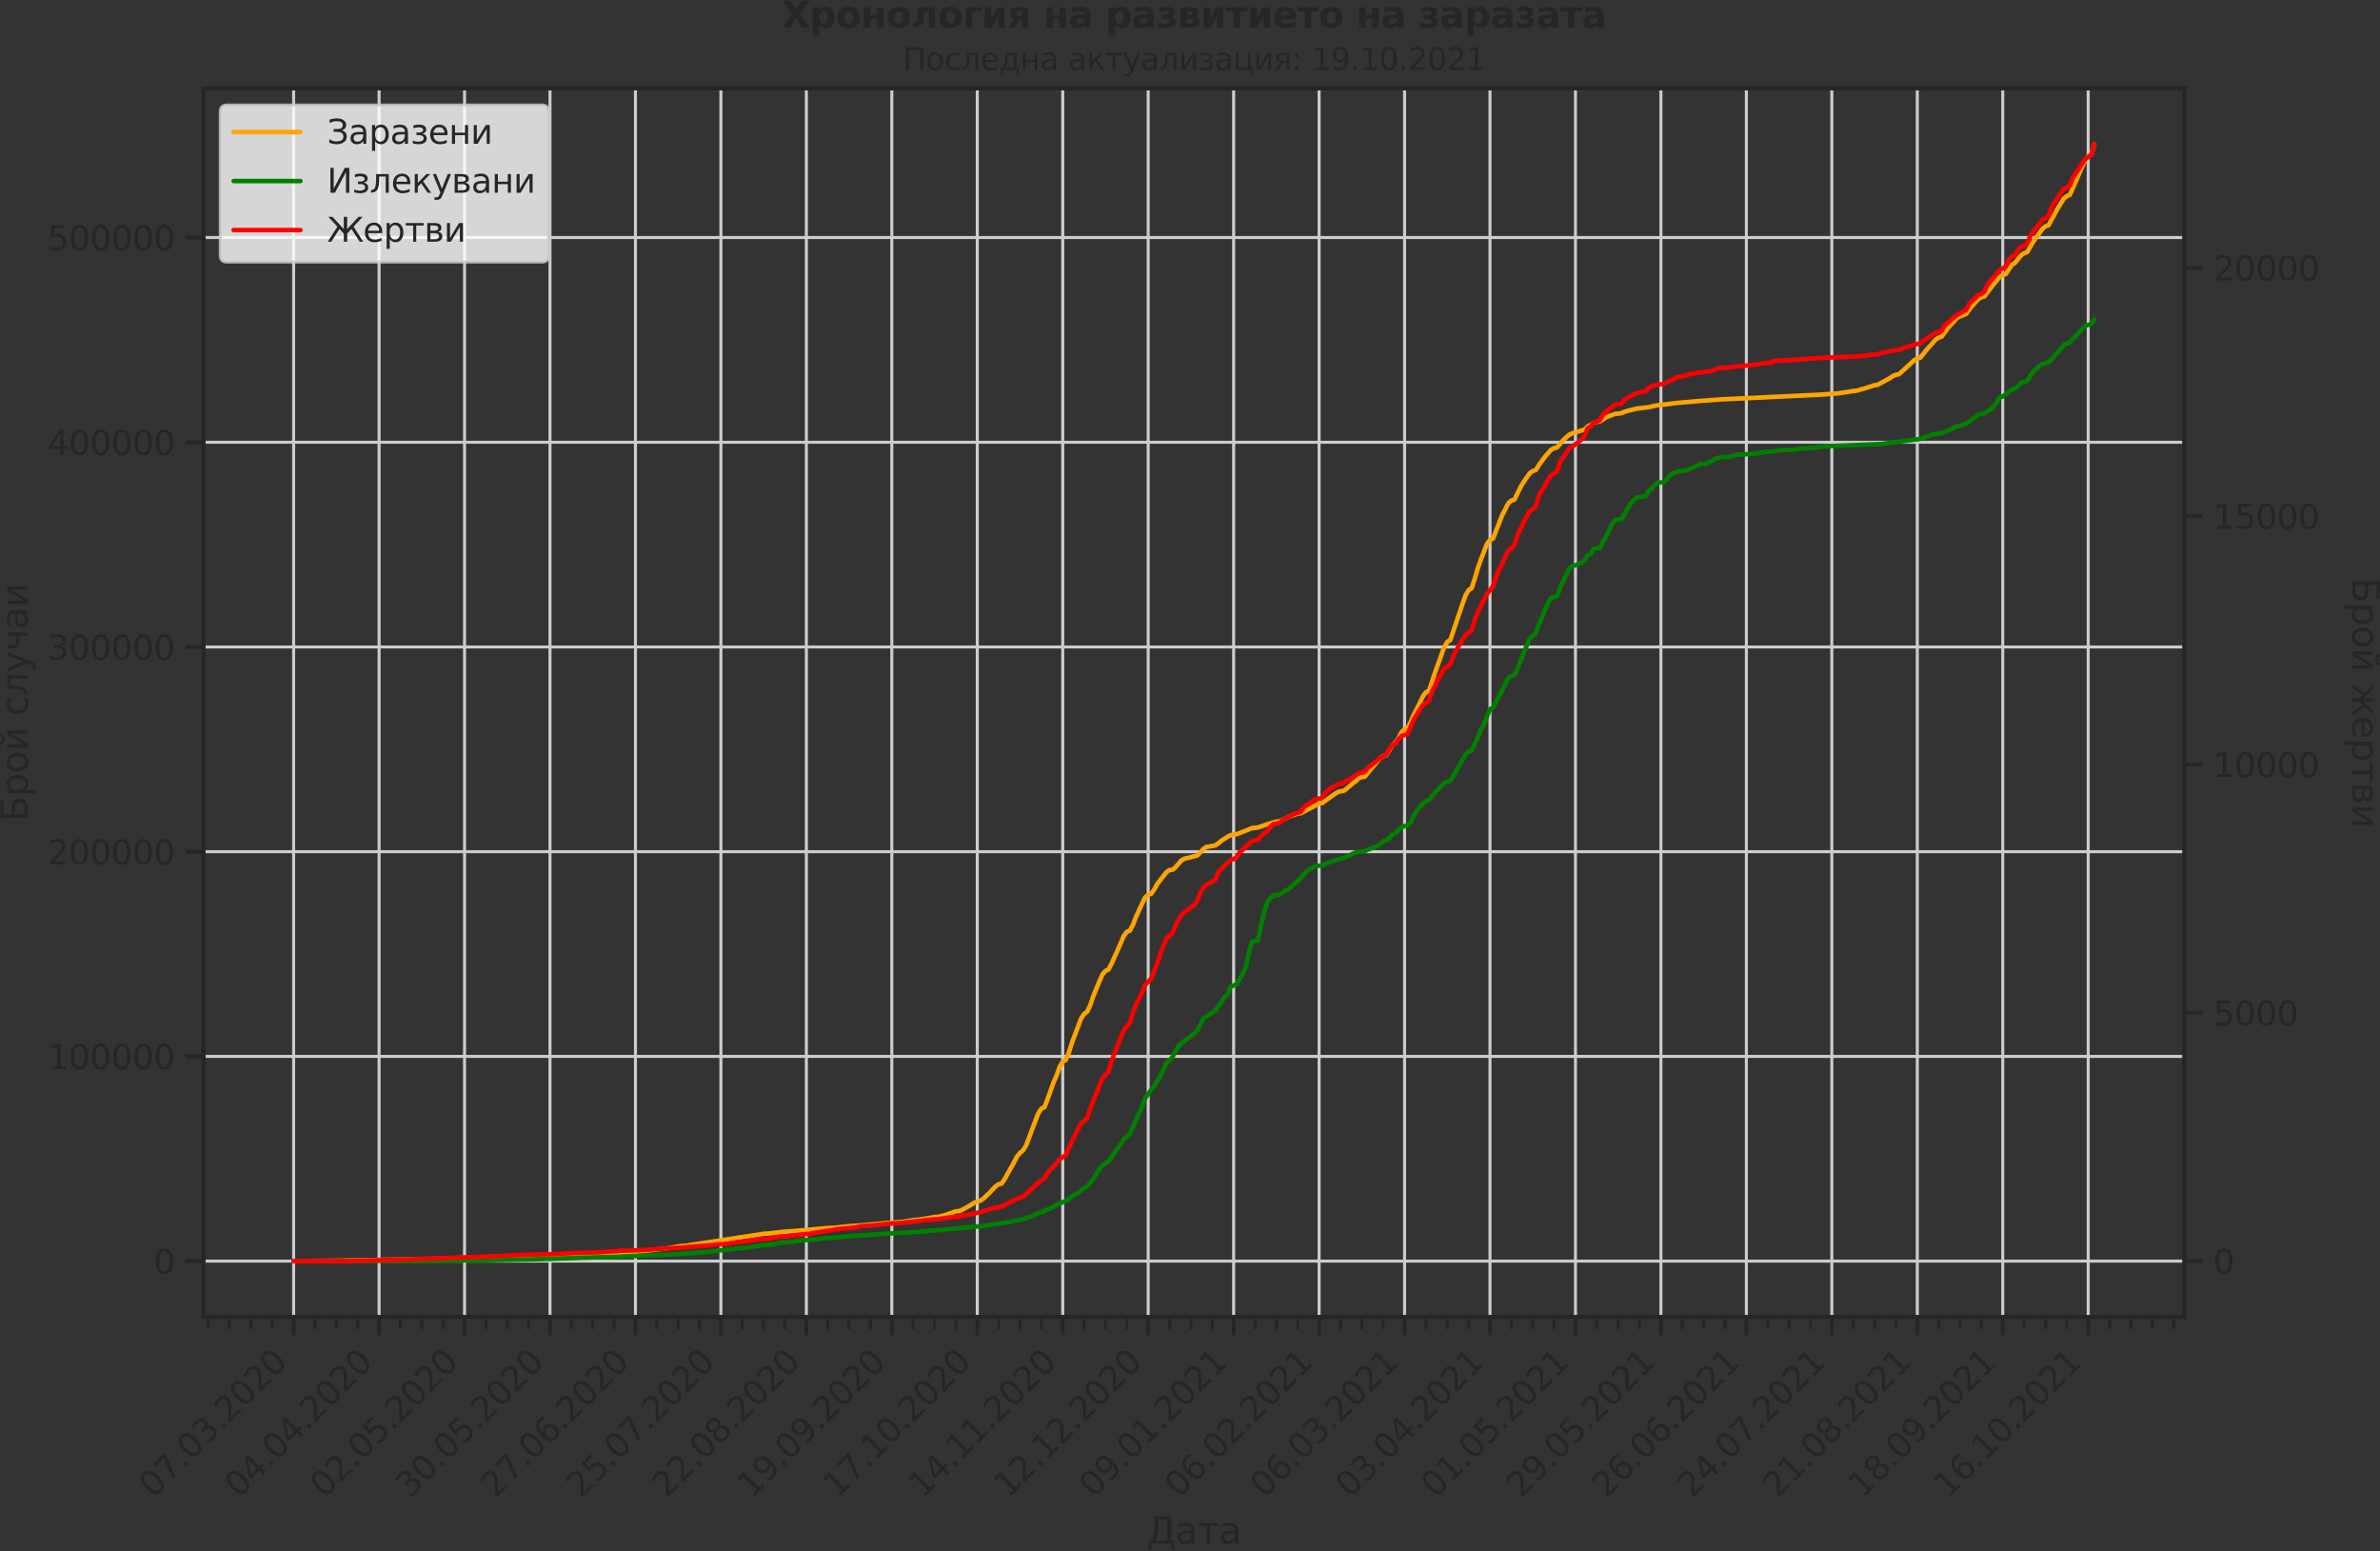 <?xml version="1.0" encoding="utf-8" standalone="no"?>
<!DOCTYPE svg PUBLIC "-//W3C//DTD SVG 1.1//EN"
  "http://www.w3.org/Graphics/SVG/1.1/DTD/svg11.dtd">
<svg height="511.194pt" version="1.1" viewBox="0 0 784.46 511.194" width="784.46pt" xmlns="http://www.w3.org/2000/svg" xmlns:xlink="http://www.w3.org/1999/xlink">
 <rect x="0" y="0" width="784.46" height="511.194" fill="#333333" stroke="none"/>
 <defs>
  <style type="text/css">*{stroke-linecap:butt;stroke-linejoin:round;}</style>
 </defs>
 <g id="figure_1">
  <g id="patch_1">
   <path d="M 0 511.194 
L 784.46 511.194 
L 784.46 0 
L 0 0 
z
" style="fill:none;"/>
  </g>
  <g id="axes_1">
   <g id="patch_2">
    <path d="M 67.106 434.017 
L 719.966 434.017 
L 719.966 29.118 
L 67.106 29.118 
z
" style="fill:none;"/>
   </g>
   <g id="matplotlib.axis_1">
    <g id="xtick_1">
     <g id="line2d_1">
      <path clip-path="url(#pcec412ce3b)" d="M 96.782 434.017 
L 96.782 29.118 
" style="fill:none;stroke:#cccccc;stroke-linecap:round;"/>
     </g>
     <g id="line2d_2">
      <defs>
       <path d="M 0 0 
L 0 6 
" id="mbf9a5a51c1" style="stroke:#262626;stroke-width:1.25;"/>
      </defs>
      <g>
       <use style="fill:#262626;stroke:#262626;stroke-width:1.25;" x="96.782" xlink:href="#mbf9a5a51c1" y="434.017"/>
      </g>
     </g>
     <g id="text_1">
      <!-- 07.03.2020 -->
      <g style="fill:#262626;" transform="translate(50.629 493.962)rotate(-45)scale(0.11 -0.11)">
       <defs>
        <path d="M 2034 4250 
Q 1547 4250 1301 3770 
Q 1056 3291 1056 2328 
Q 1056 1369 1301 889 
Q 1547 409 2034 409 
Q 2525 409 2770 889 
Q 3016 1369 3016 2328 
Q 3016 3291 2770 3770 
Q 2525 4250 2034 4250 
z
M 2034 4750 
Q 2819 4750 3233 4129 
Q 3647 3509 3647 2328 
Q 3647 1150 3233 529 
Q 2819 -91 2034 -91 
Q 1250 -91 836 529 
Q 422 1150 422 2328 
Q 422 3509 836 4129 
Q 1250 4750 2034 4750 
z
" id="DejaVuSans-30" transform="scale(0.016)"/>
        <path d="M 525 4666 
L 3525 4666 
L 3525 4397 
L 1831 0 
L 1172 0 
L 2766 4134 
L 525 4134 
L 525 4666 
z
" id="DejaVuSans-37" transform="scale(0.016)"/>
        <path d="M 684 794 
L 1344 794 
L 1344 0 
L 684 0 
L 684 794 
z
" id="DejaVuSans-2e" transform="scale(0.016)"/>
        <path d="M 2597 2516 
Q 3050 2419 3304 2112 
Q 3559 1806 3559 1356 
Q 3559 666 3084 287 
Q 2609 -91 1734 -91 
Q 1441 -91 1130 -33 
Q 819 25 488 141 
L 488 750 
Q 750 597 1062 519 
Q 1375 441 1716 441 
Q 2309 441 2620 675 
Q 2931 909 2931 1356 
Q 2931 1769 2642 2001 
Q 2353 2234 1838 2234 
L 1294 2234 
L 1294 2753 
L 1863 2753 
Q 2328 2753 2575 2939 
Q 2822 3125 2822 3475 
Q 2822 3834 2567 4026 
Q 2313 4219 1838 4219 
Q 1578 4219 1281 4162 
Q 984 4106 628 3988 
L 628 4550 
Q 988 4650 1302 4700 
Q 1616 4750 1894 4750 
Q 2613 4750 3031 4423 
Q 3450 4097 3450 3541 
Q 3450 3153 3228 2886 
Q 3006 2619 2597 2516 
z
" id="DejaVuSans-33" transform="scale(0.016)"/>
        <path d="M 1228 531 
L 3431 531 
L 3431 0 
L 469 0 
L 469 531 
Q 828 903 1448 1529 
Q 2069 2156 2228 2338 
Q 2531 2678 2651 2914 
Q 2772 3150 2772 3378 
Q 2772 3750 2511 3984 
Q 2250 4219 1831 4219 
Q 1534 4219 1204 4116 
Q 875 4013 500 3803 
L 500 4441 
Q 881 4594 1212 4672 
Q 1544 4750 1819 4750 
Q 2544 4750 2975 4387 
Q 3406 4025 3406 3419 
Q 3406 3131 3298 2873 
Q 3191 2616 2906 2266 
Q 2828 2175 2409 1742 
Q 1991 1309 1228 531 
z
" id="DejaVuSans-32" transform="scale(0.016)"/>
       </defs>
       <use xlink:href="#DejaVuSans-30"/>
       <use x="63.623" xlink:href="#DejaVuSans-37"/>
       <use x="127.246" xlink:href="#DejaVuSans-2e"/>
       <use x="159.033" xlink:href="#DejaVuSans-30"/>
       <use x="222.656" xlink:href="#DejaVuSans-33"/>
       <use x="286.279" xlink:href="#DejaVuSans-2e"/>
       <use x="318.066" xlink:href="#DejaVuSans-32"/>
       <use x="381.689" xlink:href="#DejaVuSans-30"/>
       <use x="445.312" xlink:href="#DejaVuSans-32"/>
       <use x="508.936" xlink:href="#DejaVuSans-30"/>
      </g>
     </g>
    </g>
    <g id="xtick_2">
     <g id="line2d_3">
      <path clip-path="url(#pcec412ce3b)" d="M 124.948 434.017 
L 124.948 29.118 
" style="fill:none;stroke:#cccccc;stroke-linecap:round;"/>
     </g>
     <g id="line2d_4">
      <g>
       <use style="fill:#262626;stroke:#262626;stroke-width:1.25;" x="124.948" xlink:href="#mbf9a5a51c1" y="434.017"/>
      </g>
     </g>
     <g id="text_2">
      <!-- 04.04.2020 -->
      <g style="fill:#262626;" transform="translate(78.796 493.962)rotate(-45)scale(0.11 -0.11)">
       <defs>
        <path d="M 2419 4116 
L 825 1625 
L 2419 1625 
L 2419 4116 
z
M 2253 4666 
L 3047 4666 
L 3047 1625 
L 3713 1625 
L 3713 1100 
L 3047 1100 
L 3047 0 
L 2419 0 
L 2419 1100 
L 313 1100 
L 313 1709 
L 2253 4666 
z
" id="DejaVuSans-34" transform="scale(0.016)"/>
       </defs>
       <use xlink:href="#DejaVuSans-30"/>
       <use x="63.623" xlink:href="#DejaVuSans-34"/>
       <use x="127.246" xlink:href="#DejaVuSans-2e"/>
       <use x="159.033" xlink:href="#DejaVuSans-30"/>
       <use x="222.656" xlink:href="#DejaVuSans-34"/>
       <use x="286.279" xlink:href="#DejaVuSans-2e"/>
       <use x="318.066" xlink:href="#DejaVuSans-32"/>
       <use x="381.689" xlink:href="#DejaVuSans-30"/>
       <use x="445.312" xlink:href="#DejaVuSans-32"/>
       <use x="508.936" xlink:href="#DejaVuSans-30"/>
      </g>
     </g>
    </g>
    <g id="xtick_3">
     <g id="line2d_5">
      <path clip-path="url(#pcec412ce3b)" d="M 153.115 434.017 
L 153.115 29.118 
" style="fill:none;stroke:#cccccc;stroke-linecap:round;"/>
     </g>
     <g id="line2d_6">
      <g>
       <use style="fill:#262626;stroke:#262626;stroke-width:1.25;" x="153.115" xlink:href="#mbf9a5a51c1" y="434.017"/>
      </g>
     </g>
     <g id="text_3">
      <!-- 02.05.2020 -->
      <g style="fill:#262626;" transform="translate(106.962 493.962)rotate(-45)scale(0.11 -0.11)">
       <defs>
        <path d="M 691 4666 
L 3169 4666 
L 3169 4134 
L 1269 4134 
L 1269 2991 
Q 1406 3038 1543 3061 
Q 1681 3084 1819 3084 
Q 2600 3084 3056 2656 
Q 3513 2228 3513 1497 
Q 3513 744 3044 326 
Q 2575 -91 1722 -91 
Q 1428 -91 1123 -41 
Q 819 9 494 109 
L 494 744 
Q 775 591 1075 516 
Q 1375 441 1709 441 
Q 2250 441 2565 725 
Q 2881 1009 2881 1497 
Q 2881 1984 2565 2268 
Q 2250 2553 1709 2553 
Q 1456 2553 1204 2497 
Q 953 2441 691 2322 
L 691 4666 
z
" id="DejaVuSans-35" transform="scale(0.016)"/>
       </defs>
       <use xlink:href="#DejaVuSans-30"/>
       <use x="63.623" xlink:href="#DejaVuSans-32"/>
       <use x="127.246" xlink:href="#DejaVuSans-2e"/>
       <use x="159.033" xlink:href="#DejaVuSans-30"/>
       <use x="222.656" xlink:href="#DejaVuSans-35"/>
       <use x="286.279" xlink:href="#DejaVuSans-2e"/>
       <use x="318.066" xlink:href="#DejaVuSans-32"/>
       <use x="381.689" xlink:href="#DejaVuSans-30"/>
       <use x="445.312" xlink:href="#DejaVuSans-32"/>
       <use x="508.936" xlink:href="#DejaVuSans-30"/>
      </g>
     </g>
    </g>
    <g id="xtick_4">
     <g id="line2d_7">
      <path clip-path="url(#pcec412ce3b)" d="M 181.281 434.017 
L 181.281 29.118 
" style="fill:none;stroke:#cccccc;stroke-linecap:round;"/>
     </g>
     <g id="line2d_8">
      <g>
       <use style="fill:#262626;stroke:#262626;stroke-width:1.25;" x="181.281" xlink:href="#mbf9a5a51c1" y="434.017"/>
      </g>
     </g>
     <g id="text_4">
      <!-- 30.05.2020 -->
      <g style="fill:#262626;" transform="translate(135.129 493.962)rotate(-45)scale(0.11 -0.11)">
       <use xlink:href="#DejaVuSans-33"/>
       <use x="63.623" xlink:href="#DejaVuSans-30"/>
       <use x="127.246" xlink:href="#DejaVuSans-2e"/>
       <use x="159.033" xlink:href="#DejaVuSans-30"/>
       <use x="222.656" xlink:href="#DejaVuSans-35"/>
       <use x="286.279" xlink:href="#DejaVuSans-2e"/>
       <use x="318.066" xlink:href="#DejaVuSans-32"/>
       <use x="381.689" xlink:href="#DejaVuSans-30"/>
       <use x="445.312" xlink:href="#DejaVuSans-32"/>
       <use x="508.936" xlink:href="#DejaVuSans-30"/>
      </g>
     </g>
    </g>
    <g id="xtick_5">
     <g id="line2d_9">
      <path clip-path="url(#pcec412ce3b)" d="M 209.448 434.017 
L 209.448 29.118 
" style="fill:none;stroke:#cccccc;stroke-linecap:round;"/>
     </g>
     <g id="line2d_10">
      <g>
       <use style="fill:#262626;stroke:#262626;stroke-width:1.25;" x="209.448" xlink:href="#mbf9a5a51c1" y="434.017"/>
      </g>
     </g>
     <g id="text_5">
      <!-- 27.06.2020 -->
      <g style="fill:#262626;" transform="translate(163.295 493.962)rotate(-45)scale(0.11 -0.11)">
       <defs>
        <path d="M 2113 2584 
Q 1688 2584 1439 2293 
Q 1191 2003 1191 1497 
Q 1191 994 1439 701 
Q 1688 409 2113 409 
Q 2538 409 2786 701 
Q 3034 994 3034 1497 
Q 3034 2003 2786 2293 
Q 2538 2584 2113 2584 
z
M 3366 4563 
L 3366 3988 
Q 3128 4100 2886 4159 
Q 2644 4219 2406 4219 
Q 1781 4219 1451 3797 
Q 1122 3375 1075 2522 
Q 1259 2794 1537 2939 
Q 1816 3084 2150 3084 
Q 2853 3084 3261 2657 
Q 3669 2231 3669 1497 
Q 3669 778 3244 343 
Q 2819 -91 2113 -91 
Q 1303 -91 875 529 
Q 447 1150 447 2328 
Q 447 3434 972 4092 
Q 1497 4750 2381 4750 
Q 2619 4750 2861 4703 
Q 3103 4656 3366 4563 
z
" id="DejaVuSans-36" transform="scale(0.016)"/>
       </defs>
       <use xlink:href="#DejaVuSans-32"/>
       <use x="63.623" xlink:href="#DejaVuSans-37"/>
       <use x="127.246" xlink:href="#DejaVuSans-2e"/>
       <use x="159.033" xlink:href="#DejaVuSans-30"/>
       <use x="222.656" xlink:href="#DejaVuSans-36"/>
       <use x="286.279" xlink:href="#DejaVuSans-2e"/>
       <use x="318.066" xlink:href="#DejaVuSans-32"/>
       <use x="381.689" xlink:href="#DejaVuSans-30"/>
       <use x="445.312" xlink:href="#DejaVuSans-32"/>
       <use x="508.936" xlink:href="#DejaVuSans-30"/>
      </g>
     </g>
    </g>
    <g id="xtick_6">
     <g id="line2d_11">
      <path clip-path="url(#pcec412ce3b)" d="M 237.614 434.017 
L 237.614 29.118 
" style="fill:none;stroke:#cccccc;stroke-linecap:round;"/>
     </g>
     <g id="line2d_12">
      <g>
       <use style="fill:#262626;stroke:#262626;stroke-width:1.25;" x="237.614" xlink:href="#mbf9a5a51c1" y="434.017"/>
      </g>
     </g>
     <g id="text_6">
      <!-- 25.07.2020 -->
      <g style="fill:#262626;" transform="translate(191.462 493.962)rotate(-45)scale(0.11 -0.11)">
       <use xlink:href="#DejaVuSans-32"/>
       <use x="63.623" xlink:href="#DejaVuSans-35"/>
       <use x="127.246" xlink:href="#DejaVuSans-2e"/>
       <use x="159.033" xlink:href="#DejaVuSans-30"/>
       <use x="222.656" xlink:href="#DejaVuSans-37"/>
       <use x="286.279" xlink:href="#DejaVuSans-2e"/>
       <use x="318.066" xlink:href="#DejaVuSans-32"/>
       <use x="381.689" xlink:href="#DejaVuSans-30"/>
       <use x="445.312" xlink:href="#DejaVuSans-32"/>
       <use x="508.936" xlink:href="#DejaVuSans-30"/>
      </g>
     </g>
    </g>
    <g id="xtick_7">
     <g id="line2d_13">
      <path clip-path="url(#pcec412ce3b)" d="M 265.781 434.017 
L 265.781 29.118 
" style="fill:none;stroke:#cccccc;stroke-linecap:round;"/>
     </g>
     <g id="line2d_14">
      <g>
       <use style="fill:#262626;stroke:#262626;stroke-width:1.25;" x="265.781" xlink:href="#mbf9a5a51c1" y="434.017"/>
      </g>
     </g>
     <g id="text_7">
      <!-- 22.08.2020 -->
      <g style="fill:#262626;" transform="translate(219.628 493.962)rotate(-45)scale(0.11 -0.11)">
       <defs>
        <path d="M 2034 2216 
Q 1584 2216 1326 1975 
Q 1069 1734 1069 1313 
Q 1069 891 1326 650 
Q 1584 409 2034 409 
Q 2484 409 2743 651 
Q 3003 894 3003 1313 
Q 3003 1734 2745 1975 
Q 2488 2216 2034 2216 
z
M 1403 2484 
Q 997 2584 770 2862 
Q 544 3141 544 3541 
Q 544 4100 942 4425 
Q 1341 4750 2034 4750 
Q 2731 4750 3128 4425 
Q 3525 4100 3525 3541 
Q 3525 3141 3298 2862 
Q 3072 2584 2669 2484 
Q 3125 2378 3379 2068 
Q 3634 1759 3634 1313 
Q 3634 634 3220 271 
Q 2806 -91 2034 -91 
Q 1263 -91 848 271 
Q 434 634 434 1313 
Q 434 1759 690 2068 
Q 947 2378 1403 2484 
z
M 1172 3481 
Q 1172 3119 1398 2916 
Q 1625 2713 2034 2713 
Q 2441 2713 2670 2916 
Q 2900 3119 2900 3481 
Q 2900 3844 2670 4047 
Q 2441 4250 2034 4250 
Q 1625 4250 1398 4047 
Q 1172 3844 1172 3481 
z
" id="DejaVuSans-38" transform="scale(0.016)"/>
       </defs>
       <use xlink:href="#DejaVuSans-32"/>
       <use x="63.623" xlink:href="#DejaVuSans-32"/>
       <use x="127.246" xlink:href="#DejaVuSans-2e"/>
       <use x="159.033" xlink:href="#DejaVuSans-30"/>
       <use x="222.656" xlink:href="#DejaVuSans-38"/>
       <use x="286.279" xlink:href="#DejaVuSans-2e"/>
       <use x="318.066" xlink:href="#DejaVuSans-32"/>
       <use x="381.689" xlink:href="#DejaVuSans-30"/>
       <use x="445.312" xlink:href="#DejaVuSans-32"/>
       <use x="508.936" xlink:href="#DejaVuSans-30"/>
      </g>
     </g>
    </g>
    <g id="xtick_8">
     <g id="line2d_15">
      <path clip-path="url(#pcec412ce3b)" d="M 293.947 434.017 
L 293.947 29.118 
" style="fill:none;stroke:#cccccc;stroke-linecap:round;"/>
     </g>
     <g id="line2d_16">
      <g>
       <use style="fill:#262626;stroke:#262626;stroke-width:1.25;" x="293.947" xlink:href="#mbf9a5a51c1" y="434.017"/>
      </g>
     </g>
     <g id="text_8">
      <!-- 19.09.2020 -->
      <g style="fill:#262626;" transform="translate(247.795 493.962)rotate(-45)scale(0.11 -0.11)">
       <defs>
        <path d="M 794 531 
L 1825 531 
L 1825 4091 
L 703 3866 
L 703 4441 
L 1819 4666 
L 2450 4666 
L 2450 531 
L 3481 531 
L 3481 0 
L 794 0 
L 794 531 
z
" id="DejaVuSans-31" transform="scale(0.016)"/>
        <path d="M 703 97 
L 703 672 
Q 941 559 1184 500 
Q 1428 441 1663 441 
Q 2288 441 2617 861 
Q 2947 1281 2994 2138 
Q 2813 1869 2534 1725 
Q 2256 1581 1919 1581 
Q 1219 1581 811 2004 
Q 403 2428 403 3163 
Q 403 3881 828 4315 
Q 1253 4750 1959 4750 
Q 2769 4750 3195 4129 
Q 3622 3509 3622 2328 
Q 3622 1225 3098 567 
Q 2575 -91 1691 -91 
Q 1453 -91 1209 -44 
Q 966 3 703 97 
z
M 1959 2075 
Q 2384 2075 2632 2365 
Q 2881 2656 2881 3163 
Q 2881 3666 2632 3958 
Q 2384 4250 1959 4250 
Q 1534 4250 1286 3958 
Q 1038 3666 1038 3163 
Q 1038 2656 1286 2365 
Q 1534 2075 1959 2075 
z
" id="DejaVuSans-39" transform="scale(0.016)"/>
       </defs>
       <use xlink:href="#DejaVuSans-31"/>
       <use x="63.623" xlink:href="#DejaVuSans-39"/>
       <use x="127.246" xlink:href="#DejaVuSans-2e"/>
       <use x="159.033" xlink:href="#DejaVuSans-30"/>
       <use x="222.656" xlink:href="#DejaVuSans-39"/>
       <use x="286.279" xlink:href="#DejaVuSans-2e"/>
       <use x="318.066" xlink:href="#DejaVuSans-32"/>
       <use x="381.689" xlink:href="#DejaVuSans-30"/>
       <use x="445.312" xlink:href="#DejaVuSans-32"/>
       <use x="508.936" xlink:href="#DejaVuSans-30"/>
      </g>
     </g>
    </g>
    <g id="xtick_9">
     <g id="line2d_17">
      <path clip-path="url(#pcec412ce3b)" d="M 322.114 434.017 
L 322.114 29.118 
" style="fill:none;stroke:#cccccc;stroke-linecap:round;"/>
     </g>
     <g id="line2d_18">
      <g>
       <use style="fill:#262626;stroke:#262626;stroke-width:1.25;" x="322.114" xlink:href="#mbf9a5a51c1" y="434.017"/>
      </g>
     </g>
     <g id="text_9">
      <!-- 17.10.2020 -->
      <g style="fill:#262626;" transform="translate(275.961 493.962)rotate(-45)scale(0.11 -0.11)">
       <use xlink:href="#DejaVuSans-31"/>
       <use x="63.623" xlink:href="#DejaVuSans-37"/>
       <use x="127.246" xlink:href="#DejaVuSans-2e"/>
       <use x="159.033" xlink:href="#DejaVuSans-31"/>
       <use x="222.656" xlink:href="#DejaVuSans-30"/>
       <use x="286.279" xlink:href="#DejaVuSans-2e"/>
       <use x="318.066" xlink:href="#DejaVuSans-32"/>
       <use x="381.689" xlink:href="#DejaVuSans-30"/>
       <use x="445.312" xlink:href="#DejaVuSans-32"/>
       <use x="508.936" xlink:href="#DejaVuSans-30"/>
      </g>
     </g>
    </g>
    <g id="xtick_10">
     <g id="line2d_19">
      <path clip-path="url(#pcec412ce3b)" d="M 350.281 434.017 
L 350.281 29.118 
" style="fill:none;stroke:#cccccc;stroke-linecap:round;"/>
     </g>
     <g id="line2d_20">
      <g>
       <use style="fill:#262626;stroke:#262626;stroke-width:1.25;" x="350.281" xlink:href="#mbf9a5a51c1" y="434.017"/>
      </g>
     </g>
     <g id="text_10">
      <!-- 14.11.2020 -->
      <g style="fill:#262626;" transform="translate(304.128 493.962)rotate(-45)scale(0.11 -0.11)">
       <use xlink:href="#DejaVuSans-31"/>
       <use x="63.623" xlink:href="#DejaVuSans-34"/>
       <use x="127.246" xlink:href="#DejaVuSans-2e"/>
       <use x="159.033" xlink:href="#DejaVuSans-31"/>
       <use x="222.656" xlink:href="#DejaVuSans-31"/>
       <use x="286.279" xlink:href="#DejaVuSans-2e"/>
       <use x="318.066" xlink:href="#DejaVuSans-32"/>
       <use x="381.689" xlink:href="#DejaVuSans-30"/>
       <use x="445.312" xlink:href="#DejaVuSans-32"/>
       <use x="508.936" xlink:href="#DejaVuSans-30"/>
      </g>
     </g>
    </g>
    <g id="xtick_11">
     <g id="line2d_21">
      <path clip-path="url(#pcec412ce3b)" d="M 378.447 434.017 
L 378.447 29.118 
" style="fill:none;stroke:#cccccc;stroke-linecap:round;"/>
     </g>
     <g id="line2d_22">
      <g>
       <use style="fill:#262626;stroke:#262626;stroke-width:1.25;" x="378.447" xlink:href="#mbf9a5a51c1" y="434.017"/>
      </g>
     </g>
     <g id="text_11">
      <!-- 12.12.2020 -->
      <g style="fill:#262626;" transform="translate(332.295 493.962)rotate(-45)scale(0.11 -0.11)">
       <use xlink:href="#DejaVuSans-31"/>
       <use x="63.623" xlink:href="#DejaVuSans-32"/>
       <use x="127.246" xlink:href="#DejaVuSans-2e"/>
       <use x="159.033" xlink:href="#DejaVuSans-31"/>
       <use x="222.656" xlink:href="#DejaVuSans-32"/>
       <use x="286.279" xlink:href="#DejaVuSans-2e"/>
       <use x="318.066" xlink:href="#DejaVuSans-32"/>
       <use x="381.689" xlink:href="#DejaVuSans-30"/>
       <use x="445.312" xlink:href="#DejaVuSans-32"/>
       <use x="508.936" xlink:href="#DejaVuSans-30"/>
      </g>
     </g>
    </g>
    <g id="xtick_12">
     <g id="line2d_23">
      <path clip-path="url(#pcec412ce3b)" d="M 406.614 434.017 
L 406.614 29.118 
" style="fill:none;stroke:#cccccc;stroke-linecap:round;"/>
     </g>
     <g id="line2d_24">
      <g>
       <use style="fill:#262626;stroke:#262626;stroke-width:1.25;" x="406.614" xlink:href="#mbf9a5a51c1" y="434.017"/>
      </g>
     </g>
     <g id="text_12">
      <!-- 09.01.2021 -->
      <g style="fill:#262626;" transform="translate(360.461 493.962)rotate(-45)scale(0.11 -0.11)">
       <use xlink:href="#DejaVuSans-30"/>
       <use x="63.623" xlink:href="#DejaVuSans-39"/>
       <use x="127.246" xlink:href="#DejaVuSans-2e"/>
       <use x="159.033" xlink:href="#DejaVuSans-30"/>
       <use x="222.656" xlink:href="#DejaVuSans-31"/>
       <use x="286.279" xlink:href="#DejaVuSans-2e"/>
       <use x="318.066" xlink:href="#DejaVuSans-32"/>
       <use x="381.689" xlink:href="#DejaVuSans-30"/>
       <use x="445.312" xlink:href="#DejaVuSans-32"/>
       <use x="508.936" xlink:href="#DejaVuSans-31"/>
      </g>
     </g>
    </g>
    <g id="xtick_13">
     <g id="line2d_25">
      <path clip-path="url(#pcec412ce3b)" d="M 434.78 434.017 
L 434.78 29.118 
" style="fill:none;stroke:#cccccc;stroke-linecap:round;"/>
     </g>
     <g id="line2d_26">
      <g>
       <use style="fill:#262626;stroke:#262626;stroke-width:1.25;" x="434.78" xlink:href="#mbf9a5a51c1" y="434.017"/>
      </g>
     </g>
     <g id="text_13">
      <!-- 06.02.2021 -->
      <g style="fill:#262626;" transform="translate(388.628 493.962)rotate(-45)scale(0.11 -0.11)">
       <use xlink:href="#DejaVuSans-30"/>
       <use x="63.623" xlink:href="#DejaVuSans-36"/>
       <use x="127.246" xlink:href="#DejaVuSans-2e"/>
       <use x="159.033" xlink:href="#DejaVuSans-30"/>
       <use x="222.656" xlink:href="#DejaVuSans-32"/>
       <use x="286.279" xlink:href="#DejaVuSans-2e"/>
       <use x="318.066" xlink:href="#DejaVuSans-32"/>
       <use x="381.689" xlink:href="#DejaVuSans-30"/>
       <use x="445.312" xlink:href="#DejaVuSans-32"/>
       <use x="508.936" xlink:href="#DejaVuSans-31"/>
      </g>
     </g>
    </g>
    <g id="xtick_14">
     <g id="line2d_27">
      <path clip-path="url(#pcec412ce3b)" d="M 462.947 434.017 
L 462.947 29.118 
" style="fill:none;stroke:#cccccc;stroke-linecap:round;"/>
     </g>
     <g id="line2d_28">
      <g>
       <use style="fill:#262626;stroke:#262626;stroke-width:1.25;" x="462.947" xlink:href="#mbf9a5a51c1" y="434.017"/>
      </g>
     </g>
     <g id="text_14">
      <!-- 06.03.2021 -->
      <g style="fill:#262626;" transform="translate(416.794 493.962)rotate(-45)scale(0.11 -0.11)">
       <use xlink:href="#DejaVuSans-30"/>
       <use x="63.623" xlink:href="#DejaVuSans-36"/>
       <use x="127.246" xlink:href="#DejaVuSans-2e"/>
       <use x="159.033" xlink:href="#DejaVuSans-30"/>
       <use x="222.656" xlink:href="#DejaVuSans-33"/>
       <use x="286.279" xlink:href="#DejaVuSans-2e"/>
       <use x="318.066" xlink:href="#DejaVuSans-32"/>
       <use x="381.689" xlink:href="#DejaVuSans-30"/>
       <use x="445.312" xlink:href="#DejaVuSans-32"/>
       <use x="508.936" xlink:href="#DejaVuSans-31"/>
      </g>
     </g>
    </g>
    <g id="xtick_15">
     <g id="line2d_29">
      <path clip-path="url(#pcec412ce3b)" d="M 491.113 434.017 
L 491.113 29.118 
" style="fill:none;stroke:#cccccc;stroke-linecap:round;"/>
     </g>
     <g id="line2d_30">
      <g>
       <use style="fill:#262626;stroke:#262626;stroke-width:1.25;" x="491.113" xlink:href="#mbf9a5a51c1" y="434.017"/>
      </g>
     </g>
     <g id="text_15">
      <!-- 03.04.2021 -->
      <g style="fill:#262626;" transform="translate(444.961 493.962)rotate(-45)scale(0.11 -0.11)">
       <use xlink:href="#DejaVuSans-30"/>
       <use x="63.623" xlink:href="#DejaVuSans-33"/>
       <use x="127.246" xlink:href="#DejaVuSans-2e"/>
       <use x="159.033" xlink:href="#DejaVuSans-30"/>
       <use x="222.656" xlink:href="#DejaVuSans-34"/>
       <use x="286.279" xlink:href="#DejaVuSans-2e"/>
       <use x="318.066" xlink:href="#DejaVuSans-32"/>
       <use x="381.689" xlink:href="#DejaVuSans-30"/>
       <use x="445.312" xlink:href="#DejaVuSans-32"/>
       <use x="508.936" xlink:href="#DejaVuSans-31"/>
      </g>
     </g>
    </g>
    <g id="xtick_16">
     <g id="line2d_31">
      <path clip-path="url(#pcec412ce3b)" d="M 519.28 434.017 
L 519.28 29.118 
" style="fill:none;stroke:#cccccc;stroke-linecap:round;"/>
     </g>
     <g id="line2d_32">
      <g>
       <use style="fill:#262626;stroke:#262626;stroke-width:1.25;" x="519.28" xlink:href="#mbf9a5a51c1" y="434.017"/>
      </g>
     </g>
     <g id="text_16">
      <!-- 01.05.2021 -->
      <g style="fill:#262626;" transform="translate(473.127 493.962)rotate(-45)scale(0.11 -0.11)">
       <use xlink:href="#DejaVuSans-30"/>
       <use x="63.623" xlink:href="#DejaVuSans-31"/>
       <use x="127.246" xlink:href="#DejaVuSans-2e"/>
       <use x="159.033" xlink:href="#DejaVuSans-30"/>
       <use x="222.656" xlink:href="#DejaVuSans-35"/>
       <use x="286.279" xlink:href="#DejaVuSans-2e"/>
       <use x="318.066" xlink:href="#DejaVuSans-32"/>
       <use x="381.689" xlink:href="#DejaVuSans-30"/>
       <use x="445.312" xlink:href="#DejaVuSans-32"/>
       <use x="508.936" xlink:href="#DejaVuSans-31"/>
      </g>
     </g>
    </g>
    <g id="xtick_17">
     <g id="line2d_33">
      <path clip-path="url(#pcec412ce3b)" d="M 547.446 434.017 
L 547.446 29.118 
" style="fill:none;stroke:#cccccc;stroke-linecap:round;"/>
     </g>
     <g id="line2d_34">
      <g>
       <use style="fill:#262626;stroke:#262626;stroke-width:1.25;" x="547.446" xlink:href="#mbf9a5a51c1" y="434.017"/>
      </g>
     </g>
     <g id="text_17">
      <!-- 29.05.2021 -->
      <g style="fill:#262626;" transform="translate(501.294 493.962)rotate(-45)scale(0.11 -0.11)">
       <use xlink:href="#DejaVuSans-32"/>
       <use x="63.623" xlink:href="#DejaVuSans-39"/>
       <use x="127.246" xlink:href="#DejaVuSans-2e"/>
       <use x="159.033" xlink:href="#DejaVuSans-30"/>
       <use x="222.656" xlink:href="#DejaVuSans-35"/>
       <use x="286.279" xlink:href="#DejaVuSans-2e"/>
       <use x="318.066" xlink:href="#DejaVuSans-32"/>
       <use x="381.689" xlink:href="#DejaVuSans-30"/>
       <use x="445.312" xlink:href="#DejaVuSans-32"/>
       <use x="508.936" xlink:href="#DejaVuSans-31"/>
      </g>
     </g>
    </g>
    <g id="xtick_18">
     <g id="line2d_35">
      <path clip-path="url(#pcec412ce3b)" d="M 575.613 434.017 
L 575.613 29.118 
" style="fill:none;stroke:#cccccc;stroke-linecap:round;"/>
     </g>
     <g id="line2d_36">
      <g>
       <use style="fill:#262626;stroke:#262626;stroke-width:1.25;" x="575.613" xlink:href="#mbf9a5a51c1" y="434.017"/>
      </g>
     </g>
     <g id="text_18">
      <!-- 26.06.2021 -->
      <g style="fill:#262626;" transform="translate(529.46 493.962)rotate(-45)scale(0.11 -0.11)">
       <use xlink:href="#DejaVuSans-32"/>
       <use x="63.623" xlink:href="#DejaVuSans-36"/>
       <use x="127.246" xlink:href="#DejaVuSans-2e"/>
       <use x="159.033" xlink:href="#DejaVuSans-30"/>
       <use x="222.656" xlink:href="#DejaVuSans-36"/>
       <use x="286.279" xlink:href="#DejaVuSans-2e"/>
       <use x="318.066" xlink:href="#DejaVuSans-32"/>
       <use x="381.689" xlink:href="#DejaVuSans-30"/>
       <use x="445.312" xlink:href="#DejaVuSans-32"/>
       <use x="508.936" xlink:href="#DejaVuSans-31"/>
      </g>
     </g>
    </g>
    <g id="xtick_19">
     <g id="line2d_37">
      <path clip-path="url(#pcec412ce3b)" d="M 603.779 434.017 
L 603.779 29.118 
" style="fill:none;stroke:#cccccc;stroke-linecap:round;"/>
     </g>
     <g id="line2d_38">
      <g>
       <use style="fill:#262626;stroke:#262626;stroke-width:1.25;" x="603.779" xlink:href="#mbf9a5a51c1" y="434.017"/>
      </g>
     </g>
     <g id="text_19">
      <!-- 24.07.2021 -->
      <g style="fill:#262626;" transform="translate(557.627 493.962)rotate(-45)scale(0.11 -0.11)">
       <use xlink:href="#DejaVuSans-32"/>
       <use x="63.623" xlink:href="#DejaVuSans-34"/>
       <use x="127.246" xlink:href="#DejaVuSans-2e"/>
       <use x="159.033" xlink:href="#DejaVuSans-30"/>
       <use x="222.656" xlink:href="#DejaVuSans-37"/>
       <use x="286.279" xlink:href="#DejaVuSans-2e"/>
       <use x="318.066" xlink:href="#DejaVuSans-32"/>
       <use x="381.689" xlink:href="#DejaVuSans-30"/>
       <use x="445.312" xlink:href="#DejaVuSans-32"/>
       <use x="508.936" xlink:href="#DejaVuSans-31"/>
      </g>
     </g>
    </g>
    <g id="xtick_20">
     <g id="line2d_39">
      <path clip-path="url(#pcec412ce3b)" d="M 631.946 434.017 
L 631.946 29.118 
" style="fill:none;stroke:#cccccc;stroke-linecap:round;"/>
     </g>
     <g id="line2d_40">
      <g>
       <use style="fill:#262626;stroke:#262626;stroke-width:1.25;" x="631.946" xlink:href="#mbf9a5a51c1" y="434.017"/>
      </g>
     </g>
     <g id="text_20">
      <!-- 21.08.2021 -->
      <g style="fill:#262626;" transform="translate(585.793 493.962)rotate(-45)scale(0.11 -0.11)">
       <use xlink:href="#DejaVuSans-32"/>
       <use x="63.623" xlink:href="#DejaVuSans-31"/>
       <use x="127.246" xlink:href="#DejaVuSans-2e"/>
       <use x="159.033" xlink:href="#DejaVuSans-30"/>
       <use x="222.656" xlink:href="#DejaVuSans-38"/>
       <use x="286.279" xlink:href="#DejaVuSans-2e"/>
       <use x="318.066" xlink:href="#DejaVuSans-32"/>
       <use x="381.689" xlink:href="#DejaVuSans-30"/>
       <use x="445.312" xlink:href="#DejaVuSans-32"/>
       <use x="508.936" xlink:href="#DejaVuSans-31"/>
      </g>
     </g>
    </g>
    <g id="xtick_21">
     <g id="line2d_41">
      <path clip-path="url(#pcec412ce3b)" d="M 660.112 434.017 
L 660.112 29.118 
" style="fill:none;stroke:#cccccc;stroke-linecap:round;"/>
     </g>
     <g id="line2d_42">
      <g>
       <use style="fill:#262626;stroke:#262626;stroke-width:1.25;" x="660.112" xlink:href="#mbf9a5a51c1" y="434.017"/>
      </g>
     </g>
     <g id="text_21">
      <!-- 18.09.2021 -->
      <g style="fill:#262626;" transform="translate(613.96 493.962)rotate(-45)scale(0.11 -0.11)">
       <use xlink:href="#DejaVuSans-31"/>
       <use x="63.623" xlink:href="#DejaVuSans-38"/>
       <use x="127.246" xlink:href="#DejaVuSans-2e"/>
       <use x="159.033" xlink:href="#DejaVuSans-30"/>
       <use x="222.656" xlink:href="#DejaVuSans-39"/>
       <use x="286.279" xlink:href="#DejaVuSans-2e"/>
       <use x="318.066" xlink:href="#DejaVuSans-32"/>
       <use x="381.689" xlink:href="#DejaVuSans-30"/>
       <use x="445.312" xlink:href="#DejaVuSans-32"/>
       <use x="508.936" xlink:href="#DejaVuSans-31"/>
      </g>
     </g>
    </g>
    <g id="xtick_22">
     <g id="line2d_43">
      <path clip-path="url(#pcec412ce3b)" d="M 688.279 434.017 
L 688.279 29.118 
" style="fill:none;stroke:#cccccc;stroke-linecap:round;"/>
     </g>
     <g id="line2d_44">
      <g>
       <use style="fill:#262626;stroke:#262626;stroke-width:1.25;" x="688.279" xlink:href="#mbf9a5a51c1" y="434.017"/>
      </g>
     </g>
     <g id="text_22">
      <!-- 16.10.2021 -->
      <g style="fill:#262626;" transform="translate(642.126 493.962)rotate(-45)scale(0.11 -0.11)">
       <use xlink:href="#DejaVuSans-31"/>
       <use x="63.623" xlink:href="#DejaVuSans-36"/>
       <use x="127.246" xlink:href="#DejaVuSans-2e"/>
       <use x="159.033" xlink:href="#DejaVuSans-31"/>
       <use x="222.656" xlink:href="#DejaVuSans-30"/>
       <use x="286.279" xlink:href="#DejaVuSans-2e"/>
       <use x="318.066" xlink:href="#DejaVuSans-32"/>
       <use x="381.689" xlink:href="#DejaVuSans-30"/>
       <use x="445.312" xlink:href="#DejaVuSans-32"/>
       <use x="508.936" xlink:href="#DejaVuSans-31"/>
      </g>
     </g>
    </g>
    <g id="xtick_23">
     <g id="line2d_45">
      <defs>
       <path d="M 0 0 
L 0 4 
" id="m767ecbe6cb" style="stroke:#262626;"/>
      </defs>
      <g>
       <use style="fill:#262626;stroke:#262626;" x="68.615" xlink:href="#m767ecbe6cb" y="434.017"/>
      </g>
     </g>
    </g>
    <g id="xtick_24">
     <g id="line2d_46">
      <g>
       <use style="fill:#262626;stroke:#262626;" x="75.657" xlink:href="#m767ecbe6cb" y="434.017"/>
      </g>
     </g>
    </g>
    <g id="xtick_25">
     <g id="line2d_47">
      <g>
       <use style="fill:#262626;stroke:#262626;" x="82.698" xlink:href="#m767ecbe6cb" y="434.017"/>
      </g>
     </g>
    </g>
    <g id="xtick_26">
     <g id="line2d_48">
      <g>
       <use style="fill:#262626;stroke:#262626;" x="89.74" xlink:href="#m767ecbe6cb" y="434.017"/>
      </g>
     </g>
    </g>
    <g id="xtick_27">
     <g id="line2d_49">
      <g>
       <use style="fill:#262626;stroke:#262626;" x="103.823" xlink:href="#m767ecbe6cb" y="434.017"/>
      </g>
     </g>
    </g>
    <g id="xtick_28">
     <g id="line2d_50">
      <g>
       <use style="fill:#262626;stroke:#262626;" x="110.865" xlink:href="#m767ecbe6cb" y="434.017"/>
      </g>
     </g>
    </g>
    <g id="xtick_29">
     <g id="line2d_51">
      <g>
       <use style="fill:#262626;stroke:#262626;" x="117.907" xlink:href="#m767ecbe6cb" y="434.017"/>
      </g>
     </g>
    </g>
    <g id="xtick_30">
     <g id="line2d_52">
      <g>
       <use style="fill:#262626;stroke:#262626;" x="131.99" xlink:href="#m767ecbe6cb" y="434.017"/>
      </g>
     </g>
    </g>
    <g id="xtick_31">
     <g id="line2d_53">
      <g>
       <use style="fill:#262626;stroke:#262626;" x="139.032" xlink:href="#m767ecbe6cb" y="434.017"/>
      </g>
     </g>
    </g>
    <g id="xtick_32">
     <g id="line2d_54">
      <g>
       <use style="fill:#262626;stroke:#262626;" x="146.073" xlink:href="#m767ecbe6cb" y="434.017"/>
      </g>
     </g>
    </g>
    <g id="xtick_33">
     <g id="line2d_55">
      <g>
       <use style="fill:#262626;stroke:#262626;" x="160.156" xlink:href="#m767ecbe6cb" y="434.017"/>
      </g>
     </g>
    </g>
    <g id="xtick_34">
     <g id="line2d_56">
      <g>
       <use style="fill:#262626;stroke:#262626;" x="167.198" xlink:href="#m767ecbe6cb" y="434.017"/>
      </g>
     </g>
    </g>
    <g id="xtick_35">
     <g id="line2d_57">
      <g>
       <use style="fill:#262626;stroke:#262626;" x="174.24" xlink:href="#m767ecbe6cb" y="434.017"/>
      </g>
     </g>
    </g>
    <g id="xtick_36">
     <g id="line2d_58">
      <g>
       <use style="fill:#262626;stroke:#262626;" x="188.323" xlink:href="#m767ecbe6cb" y="434.017"/>
      </g>
     </g>
    </g>
    <g id="xtick_37">
     <g id="line2d_59">
      <g>
       <use style="fill:#262626;stroke:#262626;" x="195.365" xlink:href="#m767ecbe6cb" y="434.017"/>
      </g>
     </g>
    </g>
    <g id="xtick_38">
     <g id="line2d_60">
      <g>
       <use style="fill:#262626;stroke:#262626;" x="202.406" xlink:href="#m767ecbe6cb" y="434.017"/>
      </g>
     </g>
    </g>
    <g id="xtick_39">
     <g id="line2d_61">
      <g>
       <use style="fill:#262626;stroke:#262626;" x="216.489" xlink:href="#m767ecbe6cb" y="434.017"/>
      </g>
     </g>
    </g>
    <g id="xtick_40">
     <g id="line2d_62">
      <g>
       <use style="fill:#262626;stroke:#262626;" x="223.531" xlink:href="#m767ecbe6cb" y="434.017"/>
      </g>
     </g>
    </g>
    <g id="xtick_41">
     <g id="line2d_63">
      <g>
       <use style="fill:#262626;stroke:#262626;" x="230.573" xlink:href="#m767ecbe6cb" y="434.017"/>
      </g>
     </g>
    </g>
    <g id="xtick_42">
     <g id="line2d_64">
      <g>
       <use style="fill:#262626;stroke:#262626;" x="244.656" xlink:href="#m767ecbe6cb" y="434.017"/>
      </g>
     </g>
    </g>
    <g id="xtick_43">
     <g id="line2d_65">
      <g>
       <use style="fill:#262626;stroke:#262626;" x="251.698" xlink:href="#m767ecbe6cb" y="434.017"/>
      </g>
     </g>
    </g>
    <g id="xtick_44">
     <g id="line2d_66">
      <g>
       <use style="fill:#262626;stroke:#262626;" x="258.739" xlink:href="#m767ecbe6cb" y="434.017"/>
      </g>
     </g>
    </g>
    <g id="xtick_45">
     <g id="line2d_67">
      <g>
       <use style="fill:#262626;stroke:#262626;" x="272.823" xlink:href="#m767ecbe6cb" y="434.017"/>
      </g>
     </g>
    </g>
    <g id="xtick_46">
     <g id="line2d_68">
      <g>
       <use style="fill:#262626;stroke:#262626;" x="279.864" xlink:href="#m767ecbe6cb" y="434.017"/>
      </g>
     </g>
    </g>
    <g id="xtick_47">
     <g id="line2d_69">
      <g>
       <use style="fill:#262626;stroke:#262626;" x="286.906" xlink:href="#m767ecbe6cb" y="434.017"/>
      </g>
     </g>
    </g>
    <g id="xtick_48">
     <g id="line2d_70">
      <g>
       <use style="fill:#262626;stroke:#262626;" x="300.989" xlink:href="#m767ecbe6cb" y="434.017"/>
      </g>
     </g>
    </g>
    <g id="xtick_49">
     <g id="line2d_71">
      <g>
       <use style="fill:#262626;stroke:#262626;" x="308.031" xlink:href="#m767ecbe6cb" y="434.017"/>
      </g>
     </g>
    </g>
    <g id="xtick_50">
     <g id="line2d_72">
      <g>
       <use style="fill:#262626;stroke:#262626;" x="315.072" xlink:href="#m767ecbe6cb" y="434.017"/>
      </g>
     </g>
    </g>
    <g id="xtick_51">
     <g id="line2d_73">
      <g>
       <use style="fill:#262626;stroke:#262626;" x="329.156" xlink:href="#m767ecbe6cb" y="434.017"/>
      </g>
     </g>
    </g>
    <g id="xtick_52">
     <g id="line2d_74">
      <g>
       <use style="fill:#262626;stroke:#262626;" x="336.197" xlink:href="#m767ecbe6cb" y="434.017"/>
      </g>
     </g>
    </g>
    <g id="xtick_53">
     <g id="line2d_75">
      <g>
       <use style="fill:#262626;stroke:#262626;" x="343.239" xlink:href="#m767ecbe6cb" y="434.017"/>
      </g>
     </g>
    </g>
    <g id="xtick_54">
     <g id="line2d_76">
      <g>
       <use style="fill:#262626;stroke:#262626;" x="357.322" xlink:href="#m767ecbe6cb" y="434.017"/>
      </g>
     </g>
    </g>
    <g id="xtick_55">
     <g id="line2d_77">
      <g>
       <use style="fill:#262626;stroke:#262626;" x="364.364" xlink:href="#m767ecbe6cb" y="434.017"/>
      </g>
     </g>
    </g>
    <g id="xtick_56">
     <g id="line2d_78">
      <g>
       <use style="fill:#262626;stroke:#262626;" x="371.405" xlink:href="#m767ecbe6cb" y="434.017"/>
      </g>
     </g>
    </g>
    <g id="xtick_57">
     <g id="line2d_79">
      <g>
       <use style="fill:#262626;stroke:#262626;" x="385.489" xlink:href="#m767ecbe6cb" y="434.017"/>
      </g>
     </g>
    </g>
    <g id="xtick_58">
     <g id="line2d_80">
      <g>
       <use style="fill:#262626;stroke:#262626;" x="392.53" xlink:href="#m767ecbe6cb" y="434.017"/>
      </g>
     </g>
    </g>
    <g id="xtick_59">
     <g id="line2d_81">
      <g>
       <use style="fill:#262626;stroke:#262626;" x="399.572" xlink:href="#m767ecbe6cb" y="434.017"/>
      </g>
     </g>
    </g>
    <g id="xtick_60">
     <g id="line2d_82">
      <g>
       <use style="fill:#262626;stroke:#262626;" x="413.655" xlink:href="#m767ecbe6cb" y="434.017"/>
      </g>
     </g>
    </g>
    <g id="xtick_61">
     <g id="line2d_83">
      <g>
       <use style="fill:#262626;stroke:#262626;" x="420.697" xlink:href="#m767ecbe6cb" y="434.017"/>
      </g>
     </g>
    </g>
    <g id="xtick_62">
     <g id="line2d_84">
      <g>
       <use style="fill:#262626;stroke:#262626;" x="427.738" xlink:href="#m767ecbe6cb" y="434.017"/>
      </g>
     </g>
    </g>
    <g id="xtick_63">
     <g id="line2d_85">
      <g>
       <use style="fill:#262626;stroke:#262626;" x="441.822" xlink:href="#m767ecbe6cb" y="434.017"/>
      </g>
     </g>
    </g>
    <g id="xtick_64">
     <g id="line2d_86">
      <g>
       <use style="fill:#262626;stroke:#262626;" x="448.863" xlink:href="#m767ecbe6cb" y="434.017"/>
      </g>
     </g>
    </g>
    <g id="xtick_65">
     <g id="line2d_87">
      <g>
       <use style="fill:#262626;stroke:#262626;" x="455.905" xlink:href="#m767ecbe6cb" y="434.017"/>
      </g>
     </g>
    </g>
    <g id="xtick_66">
     <g id="line2d_88">
      <g>
       <use style="fill:#262626;stroke:#262626;" x="469.988" xlink:href="#m767ecbe6cb" y="434.017"/>
      </g>
     </g>
    </g>
    <g id="xtick_67">
     <g id="line2d_89">
      <g>
       <use style="fill:#262626;stroke:#262626;" x="477.03" xlink:href="#m767ecbe6cb" y="434.017"/>
      </g>
     </g>
    </g>
    <g id="xtick_68">
     <g id="line2d_90">
      <g>
       <use style="fill:#262626;stroke:#262626;" x="484.072" xlink:href="#m767ecbe6cb" y="434.017"/>
      </g>
     </g>
    </g>
    <g id="xtick_69">
     <g id="line2d_91">
      <g>
       <use style="fill:#262626;stroke:#262626;" x="498.155" xlink:href="#m767ecbe6cb" y="434.017"/>
      </g>
     </g>
    </g>
    <g id="xtick_70">
     <g id="line2d_92">
      <g>
       <use style="fill:#262626;stroke:#262626;" x="505.196" xlink:href="#m767ecbe6cb" y="434.017"/>
      </g>
     </g>
    </g>
    <g id="xtick_71">
     <g id="line2d_93">
      <g>
       <use style="fill:#262626;stroke:#262626;" x="512.238" xlink:href="#m767ecbe6cb" y="434.017"/>
      </g>
     </g>
    </g>
    <g id="xtick_72">
     <g id="line2d_94">
      <g>
       <use style="fill:#262626;stroke:#262626;" x="526.321" xlink:href="#m767ecbe6cb" y="434.017"/>
      </g>
     </g>
    </g>
    <g id="xtick_73">
     <g id="line2d_95">
      <g>
       <use style="fill:#262626;stroke:#262626;" x="533.363" xlink:href="#m767ecbe6cb" y="434.017"/>
      </g>
     </g>
    </g>
    <g id="xtick_74">
     <g id="line2d_96">
      <g>
       <use style="fill:#262626;stroke:#262626;" x="540.405" xlink:href="#m767ecbe6cb" y="434.017"/>
      </g>
     </g>
    </g>
    <g id="xtick_75">
     <g id="line2d_97">
      <g>
       <use style="fill:#262626;stroke:#262626;" x="554.488" xlink:href="#m767ecbe6cb" y="434.017"/>
      </g>
     </g>
    </g>
    <g id="xtick_76">
     <g id="line2d_98">
      <g>
       <use style="fill:#262626;stroke:#262626;" x="561.53" xlink:href="#m767ecbe6cb" y="434.017"/>
      </g>
     </g>
    </g>
    <g id="xtick_77">
     <g id="line2d_99">
      <g>
       <use style="fill:#262626;stroke:#262626;" x="568.571" xlink:href="#m767ecbe6cb" y="434.017"/>
      </g>
     </g>
    </g>
    <g id="xtick_78">
     <g id="line2d_100">
      <g>
       <use style="fill:#262626;stroke:#262626;" x="582.654" xlink:href="#m767ecbe6cb" y="434.017"/>
      </g>
     </g>
    </g>
    <g id="xtick_79">
     <g id="line2d_101">
      <g>
       <use style="fill:#262626;stroke:#262626;" x="589.696" xlink:href="#m767ecbe6cb" y="434.017"/>
      </g>
     </g>
    </g>
    <g id="xtick_80">
     <g id="line2d_102">
      <g>
       <use style="fill:#262626;stroke:#262626;" x="596.738" xlink:href="#m767ecbe6cb" y="434.017"/>
      </g>
     </g>
    </g>
    <g id="xtick_81">
     <g id="line2d_103">
      <g>
       <use style="fill:#262626;stroke:#262626;" x="610.821" xlink:href="#m767ecbe6cb" y="434.017"/>
      </g>
     </g>
    </g>
    <g id="xtick_82">
     <g id="line2d_104">
      <g>
       <use style="fill:#262626;stroke:#262626;" x="617.863" xlink:href="#m767ecbe6cb" y="434.017"/>
      </g>
     </g>
    </g>
    <g id="xtick_83">
     <g id="line2d_105">
      <g>
       <use style="fill:#262626;stroke:#262626;" x="624.904" xlink:href="#m767ecbe6cb" y="434.017"/>
      </g>
     </g>
    </g>
    <g id="xtick_84">
     <g id="line2d_106">
      <g>
       <use style="fill:#262626;stroke:#262626;" x="638.987" xlink:href="#m767ecbe6cb" y="434.017"/>
      </g>
     </g>
    </g>
    <g id="xtick_85">
     <g id="line2d_107">
      <g>
       <use style="fill:#262626;stroke:#262626;" x="646.029" xlink:href="#m767ecbe6cb" y="434.017"/>
      </g>
     </g>
    </g>
    <g id="xtick_86">
     <g id="line2d_108">
      <g>
       <use style="fill:#262626;stroke:#262626;" x="653.071" xlink:href="#m767ecbe6cb" y="434.017"/>
      </g>
     </g>
    </g>
    <g id="xtick_87">
     <g id="line2d_109">
      <g>
       <use style="fill:#262626;stroke:#262626;" x="667.154" xlink:href="#m767ecbe6cb" y="434.017"/>
      </g>
     </g>
    </g>
    <g id="xtick_88">
     <g id="line2d_110">
      <g>
       <use style="fill:#262626;stroke:#262626;" x="674.196" xlink:href="#m767ecbe6cb" y="434.017"/>
      </g>
     </g>
    </g>
    <g id="xtick_89">
     <g id="line2d_111">
      <g>
       <use style="fill:#262626;stroke:#262626;" x="681.237" xlink:href="#m767ecbe6cb" y="434.017"/>
      </g>
     </g>
    </g>
    <g id="xtick_90">
     <g id="line2d_112">
      <g>
       <use style="fill:#262626;stroke:#262626;" x="695.321" xlink:href="#m767ecbe6cb" y="434.017"/>
      </g>
     </g>
    </g>
    <g id="xtick_91">
     <g id="line2d_113">
      <g>
       <use style="fill:#262626;stroke:#262626;" x="702.362" xlink:href="#m767ecbe6cb" y="434.017"/>
      </g>
     </g>
    </g>
    <g id="xtick_92">
     <g id="line2d_114">
      <g>
       <use style="fill:#262626;stroke:#262626;" x="709.404" xlink:href="#m767ecbe6cb" y="434.017"/>
      </g>
     </g>
    </g>
    <g id="xtick_93">
     <g id="line2d_115">
      <g>
       <use style="fill:#262626;stroke:#262626;" x="716.445" xlink:href="#m767ecbe6cb" y="434.017"/>
      </g>
     </g>
    </g>
    <g id="text_23">
     <!-- Дата -->
     <g style="fill:#262626;" transform="translate(378 508.698)scale(0.12 -0.12)">
      <defs>
       <path d="M 1459 531 
L 3522 531 
L 3522 4134 
L 2006 4134 
L 2006 3472 
Q 2006 1913 1656 878 
Q 1584 666 1459 531 
z
M 538 531 
Q 956 728 1075 1103 
Q 1378 2066 1378 3784 
L 1378 4666 
L 4153 4666 
L 4153 531 
L 4684 531 
L 4684 -1003 
L 4153 -1003 
L 4153 0 
L 847 0 
L 847 -1003 
L 316 -1003 
L 316 531 
L 538 531 
z
" id="DejaVuSans-414" transform="scale(0.016)"/>
       <path d="M 2194 1759 
Q 1497 1759 1228 1600 
Q 959 1441 959 1056 
Q 959 750 1161 570 
Q 1363 391 1709 391 
Q 2188 391 2477 730 
Q 2766 1069 2766 1631 
L 2766 1759 
L 2194 1759 
z
M 3341 1997 
L 3341 0 
L 2766 0 
L 2766 531 
Q 2569 213 2275 61 
Q 1981 -91 1556 -91 
Q 1019 -91 701 211 
Q 384 513 384 1019 
Q 384 1609 779 1909 
Q 1175 2209 1959 2209 
L 2766 2209 
L 2766 2266 
Q 2766 2663 2505 2880 
Q 2244 3097 1772 3097 
Q 1472 3097 1187 3025 
Q 903 2953 641 2809 
L 641 3341 
Q 956 3463 1253 3523 
Q 1550 3584 1831 3584 
Q 2591 3584 2966 3190 
Q 3341 2797 3341 1997 
z
" id="DejaVuSans-430" transform="scale(0.016)"/>
       <path d="M 188 3500 
L 3541 3500 
L 3541 3041 
L 2147 3041 
L 2147 0 
L 1581 0 
L 1581 3041 
L 188 3041 
L 188 3500 
z
" id="DejaVuSans-442" transform="scale(0.016)"/>
      </defs>
      <use xlink:href="#DejaVuSans-414"/>
      <use x="78.125" xlink:href="#DejaVuSans-430"/>
      <use x="139.404" xlink:href="#DejaVuSans-442"/>
      <use x="197.656" xlink:href="#DejaVuSans-430"/>
     </g>
    </g>
   </g>
   <g id="matplotlib.axis_2">
    <g id="ytick_1">
     <g id="line2d_116">
      <path clip-path="url(#pcec412ce3b)" d="M 67.106 415.613 
L 719.966 415.613 
" style="fill:none;stroke:#cccccc;stroke-linecap:round;"/>
     </g>
     <g id="line2d_117">
      <defs>
       <path d="M 0 0 
L -6 0 
" id="m5204e3cc2a" style="stroke:#262626;stroke-width:1.25;"/>
      </defs>
      <g>
       <use style="fill:#262626;stroke:#262626;stroke-width:1.25;" x="67.106" xlink:href="#m5204e3cc2a" y="415.613"/>
      </g>
     </g>
     <g id="text_24">
      <!-- 0 -->
      <g style="fill:#262626;" transform="translate(50.608 419.792)scale(0.11 -0.11)">
       <use xlink:href="#DejaVuSans-30"/>
      </g>
     </g>
    </g>
    <g id="ytick_2">
     <g id="line2d_118">
      <path clip-path="url(#pcec412ce3b)" d="M 67.106 348.147 
L 719.966 348.147 
" style="fill:none;stroke:#cccccc;stroke-linecap:round;"/>
     </g>
     <g id="line2d_119">
      <g>
       <use style="fill:#262626;stroke:#262626;stroke-width:1.25;" x="67.106" xlink:href="#m5204e3cc2a" y="348.147"/>
      </g>
     </g>
     <g id="text_25">
      <!-- 100000 -->
      <g style="fill:#262626;" transform="translate(15.614 352.327)scale(0.11 -0.11)">
       <use xlink:href="#DejaVuSans-31"/>
       <use x="63.623" xlink:href="#DejaVuSans-30"/>
       <use x="127.246" xlink:href="#DejaVuSans-30"/>
       <use x="190.869" xlink:href="#DejaVuSans-30"/>
       <use x="254.492" xlink:href="#DejaVuSans-30"/>
       <use x="318.115" xlink:href="#DejaVuSans-30"/>
      </g>
     </g>
    </g>
    <g id="ytick_3">
     <g id="line2d_120">
      <path clip-path="url(#pcec412ce3b)" d="M 67.106 280.682 
L 719.966 280.682 
" style="fill:none;stroke:#cccccc;stroke-linecap:round;"/>
     </g>
     <g id="line2d_121">
      <g>
       <use style="fill:#262626;stroke:#262626;stroke-width:1.25;" x="67.106" xlink:href="#m5204e3cc2a" y="280.682"/>
      </g>
     </g>
     <g id="text_26">
      <!-- 200000 -->
      <g style="fill:#262626;" transform="translate(15.614 284.861)scale(0.11 -0.11)">
       <use xlink:href="#DejaVuSans-32"/>
       <use x="63.623" xlink:href="#DejaVuSans-30"/>
       <use x="127.246" xlink:href="#DejaVuSans-30"/>
       <use x="190.869" xlink:href="#DejaVuSans-30"/>
       <use x="254.492" xlink:href="#DejaVuSans-30"/>
       <use x="318.115" xlink:href="#DejaVuSans-30"/>
      </g>
     </g>
    </g>
    <g id="ytick_4">
     <g id="line2d_122">
      <path clip-path="url(#pcec412ce3b)" d="M 67.106 213.216 
L 719.966 213.216 
" style="fill:none;stroke:#cccccc;stroke-linecap:round;"/>
     </g>
     <g id="line2d_123">
      <g>
       <use style="fill:#262626;stroke:#262626;stroke-width:1.25;" x="67.106" xlink:href="#m5204e3cc2a" y="213.216"/>
      </g>
     </g>
     <g id="text_27">
      <!-- 300000 -->
      <g style="fill:#262626;" transform="translate(15.614 217.396)scale(0.11 -0.11)">
       <use xlink:href="#DejaVuSans-33"/>
       <use x="63.623" xlink:href="#DejaVuSans-30"/>
       <use x="127.246" xlink:href="#DejaVuSans-30"/>
       <use x="190.869" xlink:href="#DejaVuSans-30"/>
       <use x="254.492" xlink:href="#DejaVuSans-30"/>
       <use x="318.115" xlink:href="#DejaVuSans-30"/>
      </g>
     </g>
    </g>
    <g id="ytick_5">
     <g id="line2d_124">
      <path clip-path="url(#pcec412ce3b)" d="M 67.106 145.751 
L 719.966 145.751 
" style="fill:none;stroke:#cccccc;stroke-linecap:round;"/>
     </g>
     <g id="line2d_125">
      <g>
       <use style="fill:#262626;stroke:#262626;stroke-width:1.25;" x="67.106" xlink:href="#m5204e3cc2a" y="145.751"/>
      </g>
     </g>
     <g id="text_28">
      <!-- 400000 -->
      <g style="fill:#262626;" transform="translate(15.614 149.93)scale(0.11 -0.11)">
       <use xlink:href="#DejaVuSans-34"/>
       <use x="63.623" xlink:href="#DejaVuSans-30"/>
       <use x="127.246" xlink:href="#DejaVuSans-30"/>
       <use x="190.869" xlink:href="#DejaVuSans-30"/>
       <use x="254.492" xlink:href="#DejaVuSans-30"/>
       <use x="318.115" xlink:href="#DejaVuSans-30"/>
      </g>
     </g>
    </g>
    <g id="ytick_6">
     <g id="line2d_126">
      <path clip-path="url(#pcec412ce3b)" d="M 67.106 78.286 
L 719.966 78.286 
" style="fill:none;stroke:#cccccc;stroke-linecap:round;"/>
     </g>
     <g id="line2d_127">
      <g>
       <use style="fill:#262626;stroke:#262626;stroke-width:1.25;" x="67.106" xlink:href="#m5204e3cc2a" y="78.286"/>
      </g>
     </g>
     <g id="text_29">
      <!-- 500000 -->
      <g style="fill:#262626;" transform="translate(15.614 82.465)scale(0.11 -0.11)">
       <use xlink:href="#DejaVuSans-35"/>
       <use x="63.623" xlink:href="#DejaVuSans-30"/>
       <use x="127.246" xlink:href="#DejaVuSans-30"/>
       <use x="190.869" xlink:href="#DejaVuSans-30"/>
       <use x="254.492" xlink:href="#DejaVuSans-30"/>
       <use x="318.115" xlink:href="#DejaVuSans-30"/>
      </g>
     </g>
    </g>
    <g id="text_30">
     <!-- Брой случаи -->
     <g style="fill:#262626;" transform="translate(9.118 270.777)rotate(-90)scale(0.12 -0.12)">
      <defs>
       <path d="M 3272 1372 
Q 3272 1806 3026 2017 
Q 2781 2228 2272 2228 
L 1259 2228 
L 1259 519 
L 2272 519 
Q 2781 519 3026 730 
Q 3272 941 3272 1372 
z
M 3609 4666 
L 3609 4147 
L 1259 4147 
L 1259 2747 
L 2303 2747 
Q 3088 2747 3513 2406 
Q 3938 2066 3938 1372 
Q 3938 681 3527 340 
Q 3116 0 2303 0 
L 628 0 
L 628 4666 
L 3609 4666 
z
" id="DejaVuSans-411" transform="scale(0.016)"/>
       <path d="M 1159 525 
L 1159 -1331 
L 581 -1331 
L 581 3500 
L 1159 3500 
L 1159 2969 
Q 1341 3281 1617 3432 
Q 1894 3584 2278 3584 
Q 2916 3584 3314 3078 
Q 3713 2572 3713 1747 
Q 3713 922 3314 415 
Q 2916 -91 2278 -91 
Q 1894 -91 1617 61 
Q 1341 213 1159 525 
z
M 3116 1747 
Q 3116 2381 2855 2742 
Q 2594 3103 2138 3103 
Q 1681 3103 1420 2742 
Q 1159 2381 1159 1747 
Q 1159 1113 1420 752 
Q 1681 391 2138 391 
Q 2594 391 2855 752 
Q 3116 1113 3116 1747 
z
" id="DejaVuSans-440" transform="scale(0.016)"/>
       <path d="M 1959 3097 
Q 1497 3097 1228 2736 
Q 959 2375 959 1747 
Q 959 1119 1226 758 
Q 1494 397 1959 397 
Q 2419 397 2687 759 
Q 2956 1122 2956 1747 
Q 2956 2369 2687 2733 
Q 2419 3097 1959 3097 
z
M 1959 3584 
Q 2709 3584 3137 3096 
Q 3566 2609 3566 1747 
Q 3566 888 3137 398 
Q 2709 -91 1959 -91 
Q 1206 -91 779 398 
Q 353 888 353 1747 
Q 353 2609 779 3096 
Q 1206 3584 1959 3584 
z
" id="DejaVuSans-43e" transform="scale(0.016)"/>
       <path d="M 3578 3500 
L 3578 0 
L 3006 0 
L 3006 2809 
L 1319 0 
L 581 0 
L 581 3500 
L 1153 3500 
L 1153 697 
L 2838 3500 
L 3578 3500 
z
M 1102 4833 
L 1471 4833 
Q 1505 4599 1656 4481 
Q 1808 4364 2080 4364 
Q 2349 4364 2499 4480 
Q 2649 4596 2689 4833 
L 3058 4833 
Q 3027 4386 2780 4161 
Q 2533 3936 2080 3936 
Q 1627 3936 1380 4161 
Q 1133 4386 1102 4833 
z
" id="DejaVuSans-439" transform="scale(0.016)"/>
       <path id="DejaVuSans-20" transform="scale(0.016)"/>
       <path d="M 3122 3366 
L 3122 2828 
Q 2878 2963 2633 3030 
Q 2388 3097 2138 3097 
Q 1578 3097 1268 2742 
Q 959 2388 959 1747 
Q 959 1106 1268 751 
Q 1578 397 2138 397 
Q 2388 397 2633 464 
Q 2878 531 3122 666 
L 3122 134 
Q 2881 22 2623 -34 
Q 2366 -91 2075 -91 
Q 1284 -91 818 406 
Q 353 903 353 1747 
Q 353 2603 823 3093 
Q 1294 3584 2113 3584 
Q 2378 3584 2631 3529 
Q 2884 3475 3122 3366 
z
" id="DejaVuSans-441" transform="scale(0.016)"/>
       <path d="M 238 0 
L 238 478 
Q 806 566 981 959 
Q 1194 1513 1194 2928 
L 1194 3500 
L 3559 3500 
L 3559 0 
L 2984 0 
L 2984 3041 
L 1769 3041 
L 1769 2694 
Q 1769 1344 1494 738 
Q 1200 91 238 0 
z
" id="DejaVuSans-43b" transform="scale(0.016)"/>
       <path d="M 2059 -325 
Q 1816 -950 1584 -1140 
Q 1353 -1331 966 -1331 
L 506 -1331 
L 506 -850 
L 844 -850 
Q 1081 -850 1212 -737 
Q 1344 -625 1503 -206 
L 1606 56 
L 191 3500 
L 800 3500 
L 1894 763 
L 2988 3500 
L 3597 3500 
L 2059 -325 
z
" id="DejaVuSans-443" transform="scale(0.016)"/>
       <path d="M 2625 0 
L 2625 1472 
L 1553 1472 
Q 1075 1472 756 1769 
Q 469 2038 469 2613 
L 469 3500 
L 1044 3500 
L 1044 2666 
Q 1044 2300 1206 2116 
Q 1372 1931 1697 1931 
L 2625 1931 
L 2625 3500 
L 3200 3500 
L 3200 0 
L 2625 0 
z
" id="DejaVuSans-447" transform="scale(0.016)"/>
       <path d="M 3578 3500 
L 3578 0 
L 3006 0 
L 3006 2809 
L 1319 0 
L 581 0 
L 581 3500 
L 1153 3500 
L 1153 697 
L 2838 3500 
L 3578 3500 
z
" id="DejaVuSans-438" transform="scale(0.016)"/>
      </defs>
      <use xlink:href="#DejaVuSans-411"/>
      <use x="68.604" xlink:href="#DejaVuSans-440"/>
      <use x="132.08" xlink:href="#DejaVuSans-43e"/>
      <use x="193.262" xlink:href="#DejaVuSans-439"/>
      <use x="258.252" xlink:href="#DejaVuSans-20"/>
      <use x="290.039" xlink:href="#DejaVuSans-441"/>
      <use x="345.02" xlink:href="#DejaVuSans-43b"/>
      <use x="408.936" xlink:href="#DejaVuSans-443"/>
      <use x="468.115" xlink:href="#DejaVuSans-447"/>
      <use x="527.197" xlink:href="#DejaVuSans-430"/>
      <use x="588.477" xlink:href="#DejaVuSans-438"/>
     </g>
    </g>
   </g>
   <g id="line2d_128">
    <path clip-path="url(#pcec412ce3b)" d="M 96.782 415.61 
L 109.859 415.503 
L 143.055 414.873 
L 148.085 414.669 
L 170.216 414.067 
L 179.269 413.936 
L 189.329 413.773 
L 206.43 412.751 
L 209.448 412.493 
L 211.46 412.354 
L 220.513 411.334 
L 223.531 410.772 
L 225.543 410.613 
L 251.698 406.611 
L 253.71 406.497 
L 257.733 406.004 
L 262.763 405.614 
L 272.823 404.708 
L 274.834 404.639 
L 279.864 404.11 
L 282.882 403.933 
L 291.936 403.102 
L 293.947 402.916 
L 295.959 402.785 
L 297.971 402.603 
L 300.989 402.122 
L 303.001 401.937 
L 308.031 401.096 
L 309.037 401.049 
L 311.049 400.564 
L 313.06 399.921 
L 315.072 399.206 
L 316.078 399.15 
L 317.084 398.754 
L 320.102 397.055 
L 321.108 396.382 
L 322.114 395.975 
L 323.12 395.708 
L 324.126 395.018 
L 326.138 393.123 
L 328.15 390.975 
L 329.156 390.271 
L 330.162 390.051 
L 331.167 388.538 
L 334.185 383.128 
L 335.191 381.178 
L 336.197 379.961 
L 337.203 379.135 
L 338.209 377.498 
L 341.227 369.504 
L 342.233 366.914 
L 343.239 365.361 
L 344.245 364.906 
L 345.251 362.331 
L 347.263 356.708 
L 348.269 354.405 
L 349.275 351.563 
L 350.281 349.878 
L 351.286 349.327 
L 352.292 346.953 
L 353.298 343.696 
L 356.316 335.722 
L 357.322 334.184 
L 358.328 333.426 
L 359.334 331.304 
L 360.34 328.348 
L 362.352 323.436 
L 363.358 321.192 
L 364.364 319.983 
L 365.37 319.484 
L 366.376 317.586 
L 368.388 313.124 
L 370.399 308.473 
L 371.405 307.099 
L 372.411 306.709 
L 373.417 304.845 
L 374.423 302.16 
L 376.435 297.84 
L 377.441 295.75 
L 378.447 294.882 
L 379.453 294.547 
L 380.459 293.133 
L 381.465 291.283 
L 384.483 287.41 
L 385.489 286.734 
L 386.495 286.622 
L 387.501 285.761 
L 389.512 283.457 
L 390.518 282.937 
L 391.524 282.763 
L 393.536 282.223 
L 394.542 281.995 
L 395.548 281.025 
L 396.554 279.859 
L 397.56 279.153 
L 400.578 278.624 
L 401.584 277.929 
L 402.59 277.046 
L 404.602 275.785 
L 405.608 275.277 
L 406.614 275.011 
L 407.62 274.94 
L 412.649 272.921 
L 414.661 272.712 
L 417.679 271.635 
L 420.697 270.767 
L 421.703 270.686 
L 424.721 269.203 
L 427.738 268.121 
L 428.744 268.033 
L 434.78 264.792 
L 435.786 264.67 
L 439.81 261.762 
L 440.816 261.11 
L 441.822 260.769 
L 442.828 260.659 
L 443.834 259.938 
L 445.846 258.188 
L 446.851 257.455 
L 447.857 256.468 
L 448.863 256.098 
L 449.869 255.945 
L 451.881 253.432 
L 454.899 249.899 
L 455.905 249.171 
L 456.911 248.948 
L 458.923 245.58 
L 459.929 244.802 
L 460.935 243.319 
L 461.941 241.292 
L 462.947 240.33 
L 463.953 239.995 
L 464.959 237.974 
L 465.964 235.612 
L 467.976 231.635 
L 468.982 229.503 
L 469.988 228.141 
L 470.994 227.683 
L 473.006 221.604 
L 476.024 213.258 
L 477.03 211.543 
L 478.036 210.907 
L 482.06 198.979 
L 483.066 196.193 
L 484.072 194.481 
L 485.077 193.818 
L 486.083 190.784 
L 487.089 187.292 
L 488.095 184.454 
L 490.107 179.254 
L 491.113 177.96 
L 492.119 177.46 
L 495.137 169.756 
L 497.149 165.87 
L 498.155 164.958 
L 499.161 164.646 
L 501.173 160.554 
L 502.179 158.855 
L 504.19 155.947 
L 505.196 155.221 
L 506.202 154.939 
L 507.208 153.297 
L 509.22 150.532 
L 511.232 148.246 
L 512.238 147.707 
L 513.244 147.438 
L 515.256 145.003 
L 517.268 143.236 
L 518.274 142.796 
L 522.298 141.574 
L 523.303 140.47 
L 524.309 140.103 
L 525.315 139.345 
L 526.321 139.031 
L 527.327 138.868 
L 529.339 137.549 
L 531.351 136.765 
L 532.357 136.415 
L 534.369 136.176 
L 535.375 135.72 
L 537.387 135.168 
L 539.399 134.675 
L 543.422 134.192 
L 545.434 133.729 
L 546.44 133.536 
L 549.458 133.218 
L 552.476 132.811 
L 554.488 132.645 
L 556.5 132.473 
L 559.518 132.197 
L 567.565 131.608 
L 571.589 131.417 
L 575.613 131.236 
L 577.625 131.147 
L 582.654 130.886 
L 585.672 130.748 
L 599.756 130.083 
L 605.791 129.641 
L 608.809 129.204 
L 610.821 128.848 
L 611.827 128.785 
L 614.845 127.919 
L 617.863 126.946 
L 618.869 126.828 
L 622.892 124.64 
L 623.898 123.933 
L 624.904 123.513 
L 625.91 123.33 
L 628.928 120.568 
L 630.94 118.72 
L 631.946 118.15 
L 632.952 117.891 
L 634.964 115.326 
L 636.976 113.077 
L 637.982 111.921 
L 638.987 111.244 
L 639.993 110.939 
L 642.005 108.144 
L 644.017 105.912 
L 645.023 104.806 
L 646.029 104.229 
L 647.035 103.9 
L 648.041 103.443 
L 650.053 100.771 
L 652.065 98.575 
L 653.071 97.962 
L 654.077 97.667 
L 657.095 93.694 
L 659.106 91.254 
L 660.112 90.613 
L 661.118 90.304 
L 663.13 87.233 
L 664.136 86.659 
L 666.148 84.137 
L 667.154 83.437 
L 668.16 83.102 
L 670.172 79.655 
L 673.19 75.416 
L 674.196 74.588 
L 675.202 74.242 
L 678.219 68.7 
L 680.231 65.47 
L 681.237 64.63 
L 682.243 64.211 
L 685.261 57.284 
L 687.273 52.816 
L 688.279 51.556 
L 689.285 50.882 
L 690.291 47.523 
L 690.291 47.523 
" style="fill:none;stroke:#ffa500;stroke-linecap:round;stroke-width:1.5;"/>
   </g>
   <g id="line2d_129">
    <path clip-path="url(#pcec412ce3b)" d="M 96.782 415.613 
L 139.032 415.504 
L 160.156 415.313 
L 176.252 415.019 
L 185.305 414.721 
L 192.347 414.49 
L 203.412 414.214 
L 208.442 413.955 
L 212.466 413.807 
L 221.519 413.434 
L 228.561 412.963 
L 234.597 412.48 
L 236.608 412.07 
L 238.62 412 
L 242.644 411.448 
L 244.656 411.298 
L 245.662 411.282 
L 250.692 410.471 
L 254.715 410.112 
L 257.733 409.464 
L 259.745 409.415 
L 263.769 408.808 
L 265.781 408.649 
L 267.793 408.531 
L 269.805 408.36 
L 271.817 408.036 
L 273.828 407.98 
L 278.858 407.486 
L 290.93 406.68 
L 293.947 406.466 
L 296.965 406.338 
L 300.989 406.06 
L 303.001 405.939 
L 308.031 405.504 
L 310.043 405.372 
L 319.096 404.488 
L 322.114 404.203 
L 323.12 404.182 
L 333.179 402.687 
L 334.185 402.325 
L 336.197 402.089 
L 340.221 400.806 
L 342.233 399.802 
L 343.239 399.553 
L 344.245 399.146 
L 345.251 398.556 
L 346.257 398.207 
L 348.269 397.001 
L 350.281 396.179 
L 351.286 395.795 
L 352.292 395.159 
L 353.298 394.337 
L 356.316 392.413 
L 357.322 391.493 
L 358.328 390.972 
L 360.34 388.558 
L 362.352 385.338 
L 363.358 384.079 
L 364.364 383.378 
L 365.37 382.829 
L 366.376 381.499 
L 368.388 378.368 
L 369.394 377.062 
L 370.399 375.351 
L 371.405 374.679 
L 372.411 373.618 
L 375.429 366.985 
L 376.435 364.857 
L 377.441 361.963 
L 379.453 359.131 
L 380.459 357.877 
L 382.471 354.55 
L 384.483 350.426 
L 385.489 349.479 
L 386.495 348.311 
L 387.501 346.349 
L 388.507 344.713 
L 390.518 342.966 
L 391.524 342.166 
L 392.53 341.575 
L 394.542 339.726 
L 396.554 335.778 
L 397.56 334.973 
L 398.566 334.423 
L 400.578 333.028 
L 403.596 328.725 
L 404.602 327.779 
L 405.608 325.194 
L 407.62 324.36 
L 409.631 320.791 
L 410.637 318.704 
L 411.643 314.165 
L 412.649 310.346 
L 414.661 309.88 
L 415.667 304.797 
L 416.673 300.586 
L 417.679 297.482 
L 418.685 295.96 
L 419.691 295.118 
L 421.703 294.804 
L 423.715 293.504 
L 424.721 293.081 
L 428.744 289.417 
L 429.75 288.122 
L 430.756 287.102 
L 431.762 286.381 
L 433.774 285.384 
L 435.786 285.235 
L 436.792 284.693 
L 437.798 284.383 
L 438.804 283.913 
L 441.822 282.98 
L 442.828 282.76 
L 446.851 280.93 
L 447.857 280.697 
L 449.869 280.512 
L 450.875 279.988 
L 452.887 279.329 
L 454.899 278.325 
L 455.905 277.216 
L 456.911 276.941 
L 457.917 276.209 
L 458.923 275.007 
L 459.929 274.61 
L 460.935 273.505 
L 461.941 272.641 
L 462.947 272.247 
L 463.953 271.988 
L 464.959 271.159 
L 465.964 268.863 
L 466.97 267.156 
L 468.982 264.841 
L 469.988 264.087 
L 470.994 263.693 
L 473.006 261.241 
L 476.024 258.016 
L 478.036 257.223 
L 479.042 255.699 
L 483.066 248.669 
L 484.072 247.689 
L 485.077 247.38 
L 487.089 243.109 
L 488.095 240.499 
L 489.101 238.789 
L 490.107 236.093 
L 491.113 233.743 
L 492.119 233.164 
L 494.131 229.281 
L 495.137 227.61 
L 496.143 225.374 
L 497.149 223.425 
L 498.155 222.797 
L 499.161 222.488 
L 500.167 220.397 
L 502.179 215.242 
L 504.19 210.496 
L 505.196 209.683 
L 506.202 208.711 
L 507.208 205.848 
L 508.214 203.587 
L 509.22 200.932 
L 510.226 198.779 
L 511.232 197.108 
L 513.244 196.389 
L 514.25 193.622 
L 516.262 189.313 
L 517.268 187.369 
L 518.274 186.545 
L 519.28 186.305 
L 521.292 185.442 
L 522.298 184.728 
L 523.303 182.928 
L 524.309 182.527 
L 525.315 180.921 
L 527.327 180.569 
L 528.333 178.541 
L 529.339 177.042 
L 530.345 174.661 
L 531.351 172.736 
L 532.357 171.393 
L 533.363 171.167 
L 534.369 171.067 
L 535.375 169.578 
L 536.381 167.702 
L 537.387 166.138 
L 538.393 164.942 
L 539.399 163.988 
L 542.416 163.492 
L 543.422 161.858 
L 544.428 161.054 
L 545.434 159.813 
L 546.44 159.073 
L 548.452 158.882 
L 550.464 156.704 
L 551.47 156.021 
L 553.482 155.243 
L 555.494 155.129 
L 559.518 153.452 
L 560.524 152.924 
L 562.535 152.838 
L 563.541 152.236 
L 564.547 151.842 
L 565.553 151.125 
L 567.565 150.627 
L 569.577 150.598 
L 572.595 149.887 
L 578.631 149.483 
L 580.643 149.171 
L 581.648 148.934 
L 583.66 148.867 
L 587.684 148.302 
L 589.696 148.237 
L 590.702 148.236 
L 594.726 147.724 
L 599.756 147.338 
L 602.773 147.011 
L 606.797 146.874 
L 619.874 146.351 
L 632.952 144.643 
L 634.964 143.917 
L 636.976 143.203 
L 637.982 142.971 
L 639.993 142.812 
L 642.005 141.862 
L 644.017 141.009 
L 645.023 140.454 
L 646.029 140.325 
L 648.041 139.643 
L 651.059 137.428 
L 652.065 136.603 
L 653.071 136.486 
L 654.077 136.2 
L 655.083 135.465 
L 656.089 134.95 
L 657.095 133.981 
L 658.1 132.656 
L 659.106 131.015 
L 660.112 130.669 
L 663.13 128.425 
L 664.136 128.031 
L 665.142 127.319 
L 666.148 126.166 
L 668.16 125.48 
L 670.172 122.493 
L 671.178 121.612 
L 672.184 120.572 
L 673.19 119.96 
L 675.202 119.37 
L 676.208 118.455 
L 677.213 117.086 
L 679.225 114.951 
L 680.231 113.65 
L 682.243 112.828 
L 683.249 111.572 
L 684.255 110.783 
L 685.261 109.544 
L 687.273 107.431 
L 689.285 106.715 
L 690.291 105.36 
L 690.291 105.36 
" style="fill:none;stroke:#008000;stroke-linecap:round;stroke-width:1.5;"/>
   </g>
   <g id="line2d_130"/>
   <g id="line2d_131"/>
   <g id="patch_3">
    <path d="M 67.106 434.017 
L 67.106 29.118 
" style="fill:none;stroke:#262626;stroke-linecap:square;stroke-linejoin:miter;stroke-width:1.25;"/>
   </g>
   <g id="patch_4">
    <path d="M 719.966 434.017 
L 719.966 29.118 
" style="fill:none;stroke:#262626;stroke-linecap:square;stroke-linejoin:miter;stroke-width:1.25;"/>
   </g>
   <g id="patch_5">
    <path d="M 67.106 434.017 
L 719.966 434.017 
" style="fill:none;stroke:#262626;stroke-linecap:square;stroke-linejoin:miter;stroke-width:1.25;"/>
   </g>
   <g id="patch_6">
    <path d="M 67.106 29.118 
L 719.966 29.118 
" style="fill:none;stroke:#262626;stroke-linecap:square;stroke-linejoin:miter;stroke-width:1.25;"/>
   </g>
   <g id="text_31">
    <!-- Последна актуализация: 19.10.2021 -->
    <g style="fill:#262626;" transform="translate(297.604 23.045)scale(0.1 -0.1)">
     <defs>
      <path d="M 4184 4666 
L 4184 0 
L 3553 0 
L 3553 4134 
L 1259 4134 
L 1259 0 
L 628 0 
L 628 4666 
L 4184 4666 
z
" id="DejaVuSans-41f" transform="scale(0.016)"/>
      <path d="M 3597 1894 
L 3597 1613 
L 953 1613 
Q 991 1019 1311 708 
Q 1631 397 2203 397 
Q 2534 397 2845 478 
Q 3156 559 3463 722 
L 3463 178 
Q 3153 47 2828 -22 
Q 2503 -91 2169 -91 
Q 1331 -91 842 396 
Q 353 884 353 1716 
Q 353 2575 817 3079 
Q 1281 3584 2069 3584 
Q 2775 3584 3186 3129 
Q 3597 2675 3597 1894 
z
M 3022 2063 
Q 3016 2534 2758 2815 
Q 2500 3097 2075 3097 
Q 1594 3097 1305 2825 
Q 1016 2553 972 2059 
L 3022 2063 
z
" id="DejaVuSans-435" transform="scale(0.016)"/>
      <path d="M 1384 459 
L 3053 459 
L 3053 3041 
L 1844 3041 
L 1844 2603 
Q 1844 1316 1475 628 
L 1384 459 
z
M 550 459 
Q 834 584 959 850 
Q 1266 1509 1266 2838 
L 1266 3500 
L 3631 3500 
L 3631 459 
L 4091 459 
L 4091 -884 
L 3631 -884 
L 3631 0 
L 794 0 
L 794 -884 
L 334 -884 
L 334 459 
L 550 459 
z
" id="DejaVuSans-434" transform="scale(0.016)"/>
      <path d="M 581 3500 
L 1159 3500 
L 1159 2072 
L 3025 2072 
L 3025 3500 
L 3603 3500 
L 3603 0 
L 3025 0 
L 3025 1613 
L 1159 1613 
L 1159 0 
L 581 0 
L 581 3500 
z
" id="DejaVuSans-43d" transform="scale(0.016)"/>
      <path d="M 581 3500 
L 1153 3500 
L 1153 1856 
L 2775 3500 
L 3481 3500 
L 2144 2147 
L 3653 0 
L 3009 0 
L 1769 1766 
L 1153 1141 
L 1153 0 
L 581 0 
L 581 3500 
z
" id="DejaVuSans-43a" transform="scale(0.016)"/>
      <path d="M 2206 1888 
Q 2594 1813 2809 1584 
Q 3025 1356 3025 1019 
Q 3025 478 2622 193 
Q 2219 -91 1475 -91 
Q 1225 -91 961 -47 
Q 697 -3 416 84 
L 416 619 
Q 638 503 903 445 
Q 1169 388 1459 388 
Q 1931 388 2195 563 
Q 2459 738 2459 1019 
Q 2459 1294 2225 1461 
Q 1991 1628 1563 1628 
L 1100 1628 
L 1100 2103 
L 1584 2103 
Q 1947 2103 2158 2242 
Q 2369 2381 2369 2600 
Q 2369 2800 2151 2944 
Q 1934 3088 1563 3088 
Q 1341 3088 1089 3047 
Q 838 3006 534 2916 
L 534 3438 
Q 841 3513 1106 3550 
Q 1372 3588 1609 3588 
Q 2222 3588 2576 3342 
Q 2931 3097 2931 2656 
Q 2931 2366 2743 2164 
Q 2556 1963 2206 1888 
z
" id="DejaVuSans-437" transform="scale(0.016)"/>
      <path d="M 3603 0 
L 581 0 
L 581 3500 
L 1159 3500 
L 1159 459 
L 3025 459 
L 3025 3500 
L 3603 3500 
L 3603 459 
L 4063 459 
L 4063 -884 
L 3603 -884 
L 3603 0 
z
" id="DejaVuSans-446" transform="scale(0.016)"/>
      <path d="M 1181 2491 
Q 1181 2231 1381 2084 
Q 1581 1938 1953 1938 
L 2728 1938 
L 2728 3041 
L 1953 3041 
Q 1581 3041 1381 2897 
Q 1181 2753 1181 2491 
z
M 363 0 
L 1431 1534 
Q 1069 1616 828 1830 
Q 588 2044 588 2491 
Q 588 2997 923 3248 
Q 1259 3500 1938 3500 
L 3306 3500 
L 3306 0 
L 2728 0 
L 2728 1478 
L 2013 1478 
L 981 0 
L 363 0 
z
" id="DejaVuSans-44f" transform="scale(0.016)"/>
      <path d="M 750 794 
L 1409 794 
L 1409 0 
L 750 0 
L 750 794 
z
M 750 3309 
L 1409 3309 
L 1409 2516 
L 750 2516 
L 750 3309 
z
" id="DejaVuSans-3a" transform="scale(0.016)"/>
     </defs>
     <use xlink:href="#DejaVuSans-41f"/>
     <use x="75.195" xlink:href="#DejaVuSans-43e"/>
     <use x="136.377" xlink:href="#DejaVuSans-441"/>
     <use x="191.357" xlink:href="#DejaVuSans-43b"/>
     <use x="255.273" xlink:href="#DejaVuSans-435"/>
     <use x="316.797" xlink:href="#DejaVuSans-434"/>
     <use x="385.938" xlink:href="#DejaVuSans-43d"/>
     <use x="451.318" xlink:href="#DejaVuSans-430"/>
     <use x="512.598" xlink:href="#DejaVuSans-20"/>
     <use x="544.385" xlink:href="#DejaVuSans-430"/>
     <use x="605.664" xlink:href="#DejaVuSans-43a"/>
     <use x="666.064" xlink:href="#DejaVuSans-442"/>
     <use x="724.316" xlink:href="#DejaVuSans-443"/>
     <use x="783.496" xlink:href="#DejaVuSans-430"/>
     <use x="844.775" xlink:href="#DejaVuSans-43b"/>
     <use x="908.691" xlink:href="#DejaVuSans-438"/>
     <use x="973.682" xlink:href="#DejaVuSans-437"/>
     <use x="1026.855" xlink:href="#DejaVuSans-430"/>
     <use x="1088.135" xlink:href="#DejaVuSans-446"/>
     <use x="1156.201" xlink:href="#DejaVuSans-438"/>
     <use x="1221.191" xlink:href="#DejaVuSans-44f"/>
     <use x="1281.348" xlink:href="#DejaVuSans-3a"/>
     <use x="1315.039" xlink:href="#DejaVuSans-20"/>
     <use x="1346.826" xlink:href="#DejaVuSans-31"/>
     <use x="1410.449" xlink:href="#DejaVuSans-39"/>
     <use x="1474.072" xlink:href="#DejaVuSans-2e"/>
     <use x="1505.859" xlink:href="#DejaVuSans-31"/>
     <use x="1569.482" xlink:href="#DejaVuSans-30"/>
     <use x="1633.105" xlink:href="#DejaVuSans-2e"/>
     <use x="1664.893" xlink:href="#DejaVuSans-32"/>
     <use x="1728.516" xlink:href="#DejaVuSans-30"/>
     <use x="1792.139" xlink:href="#DejaVuSans-32"/>
     <use x="1855.762" xlink:href="#DejaVuSans-31"/>
    </g>
   </g>
   <g id="text_32">
    <!-- Хронология на развитието на заразата -->
    <g style="fill:#262626;" transform="translate(257.651 9.118)scale(0.12 -0.12)">
     <defs>
      <path d="M 3188 2381 
L 4806 0 
L 3553 0 
L 2463 1594 
L 1381 0 
L 122 0 
L 1741 2381 
L 184 4666 
L 1441 4666 
L 2463 3163 
L 3481 4666 
L 4744 4666 
L 3188 2381 
z
" id="DejaVuSans-Bold-425" transform="scale(0.016)"/>
      <path d="M 1656 506 
L 1656 -1331 
L 538 -1331 
L 538 3500 
L 1656 3500 
L 1656 2988 
Q 1888 3294 2169 3439 
Q 2450 3584 2816 3584 
Q 3463 3584 3878 3070 
Q 4294 2556 4294 1747 
Q 4294 938 3878 423 
Q 3463 -91 2816 -91 
Q 2450 -91 2169 54 
Q 1888 200 1656 506 
z
M 2400 2772 
Q 2041 2772 1848 2508 
Q 1656 2244 1656 1747 
Q 1656 1250 1848 986 
Q 2041 722 2400 722 
Q 2759 722 2948 984 
Q 3138 1247 3138 1747 
Q 3138 2247 2948 2509 
Q 2759 2772 2400 2772 
z
" id="DejaVuSans-Bold-440" transform="scale(0.016)"/>
      <path d="M 2203 2784 
Q 1831 2784 1636 2517 
Q 1441 2250 1441 1747 
Q 1441 1244 1636 976 
Q 1831 709 2203 709 
Q 2569 709 2762 976 
Q 2956 1244 2956 1747 
Q 2956 2250 2762 2517 
Q 2569 2784 2203 2784 
z
M 2203 3584 
Q 3106 3584 3614 3096 
Q 4122 2609 4122 1747 
Q 4122 884 3614 396 
Q 3106 -91 2203 -91 
Q 1297 -91 786 396 
Q 275 884 275 1747 
Q 275 2609 786 3096 
Q 1297 3584 2203 3584 
z
" id="DejaVuSans-Bold-43e" transform="scale(0.016)"/>
      <path d="M 538 3500 
L 1656 3500 
L 1656 2169 
L 2766 2169 
L 2766 3500 
L 3884 3500 
L 3884 0 
L 2766 0 
L 2766 1478 
L 1656 1478 
L 1656 0 
L 538 0 
L 538 3500 
z
" id="DejaVuSans-Bold-43d" transform="scale(0.016)"/>
      <path d="M 353 0 
L 353 800 
Q 906 913 1031 1278 
Q 1125 1556 1125 2928 
L 1125 3500 
L 4150 3500 
L 4150 0 
L 3031 0 
L 3031 2700 
L 2244 2700 
L 2244 2584 
Q 2244 1213 2028 813 
Q 1591 0 353 0 
z
" id="DejaVuSans-Bold-43b" transform="scale(0.016)"/>
      <path d="M 538 0 
L 538 3500 
L 3191 3500 
L 3191 2809 
L 1656 2809 
L 1656 0 
L 538 0 
z
" id="DejaVuSans-Bold-433" transform="scale(0.016)"/>
      <path d="M 3947 3500 
L 3947 0 
L 2828 0 
L 2828 1863 
L 1700 0 
L 538 0 
L 538 3500 
L 1656 3500 
L 1656 1638 
L 2784 3500 
L 3947 3500 
z
" id="DejaVuSans-Bold-438" transform="scale(0.016)"/>
      <path d="M 1528 2394 
Q 1528 2169 1651 2069 
Q 1775 1969 2059 1969 
L 2463 1969 
L 2463 2816 
L 2059 2816 
Q 1775 2816 1651 2719 
Q 1528 2622 1528 2394 
z
M 197 0 
L 1113 1497 
Q 847 1650 650 1917 
Q 453 2184 453 2516 
Q 453 3013 789 3256 
Q 1125 3500 1878 3500 
L 3581 3500 
L 3581 0 
L 2463 0 
L 2463 1278 
L 2069 1278 
L 1288 0 
L 197 0 
z
" id="DejaVuSans-Bold-44f" transform="scale(0.016)"/>
      <path id="DejaVuSans-Bold-20" transform="scale(0.016)"/>
      <path d="M 2106 1575 
Q 1756 1575 1579 1456 
Q 1403 1338 1403 1106 
Q 1403 894 1545 773 
Q 1688 653 1941 653 
Q 2256 653 2472 879 
Q 2688 1106 2688 1447 
L 2688 1575 
L 2106 1575 
z
M 3816 1997 
L 3816 0 
L 2688 0 
L 2688 519 
Q 2463 200 2181 54 
Q 1900 -91 1497 -91 
Q 953 -91 614 226 
Q 275 544 275 1050 
Q 275 1666 698 1953 
Q 1122 2241 2028 2241 
L 2688 2241 
L 2688 2328 
Q 2688 2594 2478 2717 
Q 2269 2841 1825 2841 
Q 1466 2841 1156 2769 
Q 847 2697 581 2553 
L 581 3406 
Q 941 3494 1303 3539 
Q 1666 3584 2028 3584 
Q 2975 3584 3395 3211 
Q 3816 2838 3816 1997 
z
" id="DejaVuSans-Bold-430" transform="scale(0.016)"/>
      <path d="M 900 2181 
L 1413 2181 
Q 1872 2181 2039 2281 
Q 2206 2381 2206 2519 
Q 2206 2841 1469 2841 
Q 853 2841 472 2625 
L 472 3434 
Q 1041 3584 1713 3584 
Q 2500 3584 2862 3361 
Q 3225 3138 3225 2666 
Q 3225 2047 2541 1888 
Q 3313 1697 3313 994 
Q 3313 453 2888 181 
Q 2463 -91 1553 -91 
Q 875 -91 313 84 
L 313 947 
Q 1013 653 1428 653 
Q 1884 653 2089 776 
Q 2294 900 2294 1056 
Q 2294 1491 1394 1491 
L 900 1491 
L 900 2181 
z
" id="DejaVuSans-Bold-437" transform="scale(0.016)"/>
      <path d="M 2184 2181 
Q 2378 2181 2478 2261 
Q 2578 2341 2578 2497 
Q 2578 2653 2478 2731 
Q 2378 2809 2184 2809 
L 1656 2809 
L 1656 2181 
L 2184 2181 
z
M 2222 700 
Q 2469 700 2594 798 
Q 2719 897 2719 1094 
Q 2719 1288 2594 1384 
Q 2469 1481 2222 1481 
L 1656 1481 
L 1656 700 
L 2222 700 
z
M 538 3500 
L 2141 3500 
Q 2919 3500 3267 3279 
Q 3616 3059 3616 2575 
Q 3616 2319 3487 2139 
Q 3359 1959 3119 1872 
Q 3428 1788 3598 1561 
Q 3769 1334 3769 1003 
Q 3769 497 3403 248 
Q 3038 0 2294 0 
L 538 0 
L 538 3500 
z
" id="DejaVuSans-Bold-432" transform="scale(0.016)"/>
      <path d="M 25 3500 
L 3681 3500 
L 3681 2809 
L 2413 2809 
L 2413 0 
L 1297 0 
L 1297 2809 
L 25 2809 
L 25 3500 
z
" id="DejaVuSans-Bold-442" transform="scale(0.016)"/>
      <path d="M 4031 1759 
L 4031 1441 
L 1416 1441 
Q 1456 1047 1700 850 
Q 1944 653 2381 653 
Q 2734 653 3104 758 
Q 3475 863 3866 1075 
L 3866 213 
Q 3469 63 3072 -14 
Q 2675 -91 2278 -91 
Q 1328 -91 801 392 
Q 275 875 275 1747 
Q 275 2603 792 3093 
Q 1309 3584 2216 3584 
Q 3041 3584 3536 3087 
Q 4031 2591 4031 1759 
z
M 2881 2131 
Q 2881 2450 2695 2645 
Q 2509 2841 2209 2841 
Q 1884 2841 1681 2658 
Q 1478 2475 1428 2131 
L 2881 2131 
z
" id="DejaVuSans-Bold-435" transform="scale(0.016)"/>
     </defs>
     <use xlink:href="#DejaVuSans-Bold-425"/>
     <use x="77.1" xlink:href="#DejaVuSans-Bold-440"/>
     <use x="148.682" xlink:href="#DejaVuSans-Bold-43e"/>
     <use x="217.383" xlink:href="#DejaVuSans-Bold-43d"/>
     <use x="286.475" xlink:href="#DejaVuSans-Bold-43e"/>
     <use x="355.176" xlink:href="#DejaVuSans-Bold-43b"/>
     <use x="428.418" xlink:href="#DejaVuSans-Bold-43e"/>
     <use x="497.119" xlink:href="#DejaVuSans-Bold-433"/>
     <use x="549.365" xlink:href="#DejaVuSans-Bold-438"/>
     <use x="619.434" xlink:href="#DejaVuSans-Bold-44f"/>
     <use x="683.643" xlink:href="#DejaVuSans-Bold-20"/>
     <use x="718.457" xlink:href="#DejaVuSans-Bold-43d"/>
     <use x="787.549" xlink:href="#DejaVuSans-Bold-430"/>
     <use x="855.029" xlink:href="#DejaVuSans-Bold-20"/>
     <use x="889.844" xlink:href="#DejaVuSans-Bold-440"/>
     <use x="961.426" xlink:href="#DejaVuSans-Bold-430"/>
     <use x="1028.906" xlink:href="#DejaVuSans-Bold-437"/>
     <use x="1087.012" xlink:href="#DejaVuSans-Bold-432"/>
     <use x="1150.293" xlink:href="#DejaVuSans-Bold-438"/>
     <use x="1220.361" xlink:href="#DejaVuSans-Bold-442"/>
     <use x="1278.32" xlink:href="#DejaVuSans-Bold-438"/>
     <use x="1348.389" xlink:href="#DejaVuSans-Bold-435"/>
     <use x="1416.211" xlink:href="#DejaVuSans-Bold-442"/>
     <use x="1474.17" xlink:href="#DejaVuSans-Bold-43e"/>
     <use x="1542.871" xlink:href="#DejaVuSans-Bold-20"/>
     <use x="1577.686" xlink:href="#DejaVuSans-Bold-43d"/>
     <use x="1646.777" xlink:href="#DejaVuSans-Bold-430"/>
     <use x="1714.258" xlink:href="#DejaVuSans-Bold-20"/>
     <use x="1749.072" xlink:href="#DejaVuSans-Bold-437"/>
     <use x="1807.178" xlink:href="#DejaVuSans-Bold-430"/>
     <use x="1874.658" xlink:href="#DejaVuSans-Bold-440"/>
     <use x="1946.24" xlink:href="#DejaVuSans-Bold-430"/>
     <use x="2013.721" xlink:href="#DejaVuSans-Bold-437"/>
     <use x="2071.826" xlink:href="#DejaVuSans-Bold-430"/>
     <use x="2139.307" xlink:href="#DejaVuSans-Bold-442"/>
     <use x="2197.266" xlink:href="#DejaVuSans-Bold-430"/>
    </g>
   </g>
  </g>
  <g id="axes_2">
   <g id="matplotlib.axis_3">
    <g id="ytick_7">
     <g id="line2d_132">
      <defs>
       <path d="M 0 0 
L 6 0 
" id="mf4f5a7e4c6" style="stroke:#262626;stroke-width:1.25;"/>
      </defs>
      <g>
       <use style="fill:#262626;stroke:#262626;stroke-width:1.25;" x="719.966" xlink:href="#mf4f5a7e4c6" y="415.613"/>
      </g>
     </g>
     <g id="text_33">
      <!-- 0 -->
      <g style="fill:#262626;" transform="translate(729.466 419.792)scale(0.11 -0.11)">
       <use xlink:href="#DejaVuSans-30"/>
      </g>
     </g>
    </g>
    <g id="ytick_8">
     <g id="line2d_133">
      <g>
       <use style="fill:#262626;stroke:#262626;stroke-width:1.25;" x="719.966" xlink:href="#mf4f5a7e4c6" y="333.771"/>
      </g>
     </g>
     <g id="text_34">
      <!-- 5000 -->
      <g style="fill:#262626;" transform="translate(729.466 337.95)scale(0.11 -0.11)">
       <use xlink:href="#DejaVuSans-35"/>
       <use x="63.623" xlink:href="#DejaVuSans-30"/>
       <use x="127.246" xlink:href="#DejaVuSans-30"/>
       <use x="190.869" xlink:href="#DejaVuSans-30"/>
      </g>
     </g>
    </g>
    <g id="ytick_9">
     <g id="line2d_134">
      <g>
       <use style="fill:#262626;stroke:#262626;stroke-width:1.25;" x="719.966" xlink:href="#mf4f5a7e4c6" y="251.93"/>
      </g>
     </g>
     <g id="text_35">
      <!-- 10000 -->
      <g style="fill:#262626;" transform="translate(729.466 256.109)scale(0.11 -0.11)">
       <use xlink:href="#DejaVuSans-31"/>
       <use x="63.623" xlink:href="#DejaVuSans-30"/>
       <use x="127.246" xlink:href="#DejaVuSans-30"/>
       <use x="190.869" xlink:href="#DejaVuSans-30"/>
       <use x="254.492" xlink:href="#DejaVuSans-30"/>
      </g>
     </g>
    </g>
    <g id="ytick_10">
     <g id="line2d_135">
      <g>
       <use style="fill:#262626;stroke:#262626;stroke-width:1.25;" x="719.966" xlink:href="#mf4f5a7e4c6" y="170.088"/>
      </g>
     </g>
     <g id="text_36">
      <!-- 15000 -->
      <g style="fill:#262626;" transform="translate(729.466 174.268)scale(0.11 -0.11)">
       <use xlink:href="#DejaVuSans-31"/>
       <use x="63.623" xlink:href="#DejaVuSans-35"/>
       <use x="127.246" xlink:href="#DejaVuSans-30"/>
       <use x="190.869" xlink:href="#DejaVuSans-30"/>
       <use x="254.492" xlink:href="#DejaVuSans-30"/>
      </g>
     </g>
    </g>
    <g id="ytick_11">
     <g id="line2d_136">
      <g>
       <use style="fill:#262626;stroke:#262626;stroke-width:1.25;" x="719.966" xlink:href="#mf4f5a7e4c6" y="88.247"/>
      </g>
     </g>
     <g id="text_37">
      <!-- 20000 -->
      <g style="fill:#262626;" transform="translate(729.466 92.426)scale(0.11 -0.11)">
       <use xlink:href="#DejaVuSans-32"/>
       <use x="63.623" xlink:href="#DejaVuSans-30"/>
       <use x="127.246" xlink:href="#DejaVuSans-30"/>
       <use x="190.869" xlink:href="#DejaVuSans-30"/>
       <use x="254.492" xlink:href="#DejaVuSans-30"/>
      </g>
     </g>
    </g>
    <g id="text_38">
     <!-- Брой жертви -->
     <g style="fill:#262626;" transform="translate(775.342 190.328)rotate(-270)scale(0.12 -0.12)">
      <defs>
       <path d="M 2597 3500 
L 3169 3500 
L 3169 1856 
L 4697 3500 
L 5366 3500 
L 4109 2153 
L 5547 0 
L 4931 0 
L 3753 1769 
L 3169 1141 
L 3169 0 
L 2597 0 
L 2597 1141 
L 2013 1769 
L 834 0 
L 219 0 
L 1656 2153 
L 400 3500 
L 1069 3500 
L 2597 1856 
L 2597 3500 
z
" id="DejaVuSans-436" transform="scale(0.016)"/>
       <path d="M 1156 1613 
L 1156 459 
L 1975 459 
Q 2369 459 2575 607 
Q 2781 756 2781 1038 
Q 2781 1319 2575 1466 
Q 2369 1613 1975 1613 
L 1156 1613 
z
M 1156 3041 
L 1156 2072 
L 1913 2072 
Q 2238 2072 2444 2201 
Q 2650 2331 2650 2563 
Q 2650 2794 2444 2917 
Q 2238 3041 1913 3041 
L 1156 3041 
z
M 581 3500 
L 1950 3500 
Q 2566 3500 2897 3275 
Q 3228 3050 3228 2634 
Q 3228 2313 3059 2123 
Q 2891 1934 2559 1888 
Q 2956 1813 3175 1575 
Q 3394 1338 3394 981 
Q 3394 513 3033 256 
Q 2672 0 2003 0 
L 581 0 
L 581 3500 
z
" id="DejaVuSans-432" transform="scale(0.016)"/>
      </defs>
      <use xlink:href="#DejaVuSans-411"/>
      <use x="68.604" xlink:href="#DejaVuSans-440"/>
      <use x="132.08" xlink:href="#DejaVuSans-43e"/>
      <use x="193.262" xlink:href="#DejaVuSans-439"/>
      <use x="258.252" xlink:href="#DejaVuSans-20"/>
      <use x="290.039" xlink:href="#DejaVuSans-436"/>
      <use x="380.127" xlink:href="#DejaVuSans-435"/>
      <use x="441.65" xlink:href="#DejaVuSans-440"/>
      <use x="505.127" xlink:href="#DejaVuSans-442"/>
      <use x="563.379" xlink:href="#DejaVuSans-432"/>
      <use x="622.314" xlink:href="#DejaVuSans-438"/>
     </g>
    </g>
   </g>
   <g id="line2d_137">
    <path clip-path="url(#pcec412ce3b)" d="M 96.782 415.613 
L 115.895 415.564 
L 117.907 415.482 
L 122.936 415.384 
L 127.966 415.22 
L 131.99 415.138 
L 138.026 414.942 
L 143.055 414.762 
L 165.186 413.943 
L 172.228 413.567 
L 182.287 413.321 
L 188.323 412.994 
L 190.335 412.928 
L 194.359 412.797 
L 197.376 412.732 
L 202.406 412.356 
L 203.412 412.356 
L 204.418 412.225 
L 210.454 412.028 
L 223.531 411.242 
L 224.537 411.226 
L 227.555 410.882 
L 234.597 410.359 
L 236.608 410.097 
L 238.62 410.048 
L 240.632 409.802 
L 241.638 409.589 
L 246.668 409 
L 250.692 408.378 
L 252.704 408.296 
L 255.721 407.723 
L 257.733 407.56 
L 259.745 407.461 
L 260.751 407.232 
L 265.781 406.692 
L 266.787 406.692 
L 267.793 406.397 
L 274.834 405.317 
L 275.84 405.104 
L 281.876 404.531 
L 283.888 404.122 
L 287.912 403.828 
L 289.924 403.566 
L 290.93 403.517 
L 292.941 403.287 
L 296.965 403.058 
L 298.977 402.764 
L 303.001 402.404 
L 305.013 402.109 
L 308.031 401.847 
L 309.037 401.798 
L 313.06 401.209 
L 315.072 401.029 
L 316.078 401.012 
L 317.084 400.636 
L 320.102 400.161 
L 323.12 399.474 
L 324.126 399.114 
L 325.132 398.934 
L 326.138 398.459 
L 328.15 397.984 
L 330.162 397.706 
L 331.167 397.018 
L 332.173 396.609 
L 333.179 396.02 
L 336.197 394.678 
L 337.203 394.367 
L 338.209 393.532 
L 340.221 391.617 
L 342.233 389.816 
L 343.239 388.9 
L 344.245 388.36 
L 345.251 386.625 
L 346.257 385.315 
L 347.263 384.546 
L 348.269 383.367 
L 349.275 381.976 
L 351.286 380.748 
L 352.292 378.26 
L 354.304 374.201 
L 356.316 370.142 
L 357.322 369.454 
L 358.328 368.472 
L 359.334 365.379 
L 363.358 355.377 
L 365.37 353.184 
L 366.376 349.567 
L 370.399 339.5 
L 372.411 337.094 
L 373.417 333.608 
L 374.423 331.218 
L 376.435 327.142 
L 377.441 324.572 
L 379.453 322.51 
L 381.465 317.321 
L 382.471 314.195 
L 384.483 309.284 
L 386.495 307.435 
L 387.501 304.881 
L 388.507 303.015 
L 389.512 301.395 
L 391.524 299.84 
L 392.53 299.021 
L 393.536 298.35 
L 394.542 296.926 
L 395.548 294.406 
L 396.554 292.605 
L 397.56 291.607 
L 398.566 291.148 
L 400.578 289.937 
L 401.584 287.367 
L 403.596 285.305 
L 405.608 283.39 
L 406.614 283.079 
L 407.62 282.604 
L 408.625 280.869 
L 409.631 280.1 
L 410.637 278.954 
L 411.643 278.185 
L 412.649 277.186 
L 413.655 276.908 
L 414.661 276.761 
L 415.667 275.418 
L 416.673 274.616 
L 417.679 274.011 
L 418.685 272.538 
L 419.691 271.588 
L 421.703 271.244 
L 422.709 270.262 
L 423.715 269.673 
L 425.727 268.74 
L 426.733 268.167 
L 428.744 267.562 
L 429.75 265.974 
L 431.762 264.73 
L 432.768 263.846 
L 433.774 263.355 
L 434.78 263.208 
L 435.786 262.88 
L 436.792 261.423 
L 437.798 260.409 
L 438.804 259.672 
L 440.816 258.575 
L 442.828 258.084 
L 443.834 257.315 
L 444.84 256.791 
L 447.857 254.86 
L 449.869 254.32 
L 450.875 253.027 
L 452.887 251.504 
L 454.899 249.835 
L 455.905 249.196 
L 456.911 248.804 
L 457.917 246.888 
L 458.923 245.53 
L 459.929 245.17 
L 460.935 243.648 
L 461.941 242.584 
L 463.953 241.88 
L 465.964 237.166 
L 468.982 232.353 
L 469.988 231.731 
L 470.994 230.897 
L 472 227.836 
L 473.006 226.084 
L 474.012 223.858 
L 476.024 220.306 
L 477.03 219.75 
L 478.036 218.882 
L 479.042 216.116 
L 481.054 212.433 
L 483.066 209.356 
L 484.072 208.554 
L 485.077 207.572 
L 486.083 204.249 
L 487.089 201.712 
L 489.101 197.702 
L 490.107 195.656 
L 491.113 194.526 
L 492.119 193.184 
L 493.125 189.96 
L 497.149 181.415 
L 498.155 180.711 
L 499.161 179.615 
L 500.167 176.325 
L 502.179 172.2 
L 504.19 168.452 
L 505.196 167.83 
L 506.202 166.897 
L 507.208 163.345 
L 511.232 156.568 
L 512.238 156.028 
L 513.244 155.242 
L 514.25 152.067 
L 515.256 150.741 
L 517.268 147.697 
L 518.274 147.189 
L 520.286 145.667 
L 522.298 143.752 
L 523.303 141.067 
L 524.309 140.625 
L 525.315 139.218 
L 526.321 138.956 
L 527.327 138.514 
L 528.333 136.615 
L 529.339 135.65 
L 532.357 133.374 
L 534.369 133.112 
L 535.375 131.738 
L 538.393 130.035 
L 539.399 129.593 
L 542.416 128.955 
L 543.422 127.842 
L 544.428 127.253 
L 546.44 126.68 
L 548.452 126.516 
L 549.458 125.894 
L 551.47 125.125 
L 552.476 124.388 
L 553.482 124.094 
L 555.494 123.93 
L 556.5 123.373 
L 558.512 123.079 
L 559.518 122.833 
L 563.541 122.375 
L 564.547 122.097 
L 566.559 121.311 
L 568.571 121.164 
L 569.577 121.147 
L 571.589 120.853 
L 578.631 120.181 
L 581.648 119.625 
L 583.66 119.609 
L 584.666 118.937 
L 591.708 118.627 
L 593.72 118.397 
L 600.761 117.923 
L 611.827 117.464 
L 613.839 117.301 
L 614.845 117.235 
L 616.857 116.875 
L 618.869 116.81 
L 619.874 116.433 
L 620.88 116.269 
L 622.892 115.729 
L 624.904 115.435 
L 625.91 115.353 
L 626.916 114.829 
L 631.946 113.34 
L 632.952 113.209 
L 633.958 112.276 
L 634.964 111.735 
L 635.97 110.95 
L 636.976 110.393 
L 637.982 109.689 
L 638.987 109.444 
L 639.993 109.018 
L 640.999 107.234 
L 644.017 104.599 
L 645.023 103.78 
L 648.041 102.176 
L 649.047 100.196 
L 650.053 99.132 
L 651.059 98.281 
L 652.065 97.102 
L 653.071 96.939 
L 654.077 96.071 
L 655.083 93.796 
L 656.089 92.437 
L 658.1 90.277 
L 659.106 88.984 
L 660.112 88.492 
L 661.118 87.789 
L 662.124 85.53 
L 663.13 84.58 
L 664.136 84.139 
L 665.142 82.518 
L 666.148 81.323 
L 667.154 80.898 
L 668.16 80.243 
L 669.166 77.804 
L 671.178 74.956 
L 672.184 73.81 
L 673.19 72.386 
L 674.196 71.96 
L 675.202 71.257 
L 676.208 68.343 
L 678.219 65.151 
L 679.225 63.613 
L 680.231 62.287 
L 681.237 61.796 
L 682.243 61.141 
L 683.249 58.571 
L 687.273 52.433 
L 689.285 51.025 
L 690.291 47.523 
L 690.291 47.523 
" style="fill:none;stroke:#ff0000;stroke-linecap:round;stroke-width:1.5;"/>
   </g>
   <g id="patch_7">
    <path d="M 67.106 434.017 
L 67.106 29.118 
" style="fill:none;stroke:#262626;stroke-linecap:square;stroke-linejoin:miter;stroke-width:1.25;"/>
   </g>
   <g id="patch_8">
    <path d="M 719.966 434.017 
L 719.966 29.118 
" style="fill:none;stroke:#262626;stroke-linecap:square;stroke-linejoin:miter;stroke-width:1.25;"/>
   </g>
   <g id="patch_9">
    <path d="M 67.106 434.017 
L 719.966 434.017 
" style="fill:none;stroke:#262626;stroke-linecap:square;stroke-linejoin:miter;stroke-width:1.25;"/>
   </g>
   <g id="patch_10">
    <path d="M 67.106 29.118 
L 719.966 29.118 
" style="fill:none;stroke:#262626;stroke-linecap:square;stroke-linejoin:miter;stroke-width:1.25;"/>
   </g>
   <g id="legend_1">
    <g id="patch_11">
     <path d="M 74.806 86.356 
L 178.603 86.356 
Q 180.803 86.356 180.803 84.156 
L 180.803 36.818 
Q 180.803 34.618 178.603 34.618 
L 74.806 34.618 
Q 72.606 34.618 72.606 36.818 
L 72.606 84.156 
Q 72.606 86.356 74.806 86.356 
z
" style="fill:#ffffff;opacity:0.8;stroke:#cccccc;stroke-linejoin:miter;"/>
    </g>
    <g id="line2d_138">
     <path d="M 77.006 43.526 
L 99.006 43.526 
" style="fill:none;stroke:#ffa500;stroke-linecap:round;stroke-width:1.5;"/>
    </g>
    <g id="line2d_139"/>
    <g id="text_39">
     <!-- Заразени -->
     <g style="fill:#262626;" transform="translate(107.806 47.376)scale(0.11 -0.11)">
      <defs>
       <path d="M 1828 4750 
Q 2597 4750 3084 4423 
Q 3572 4097 3572 3541 
Q 3572 3153 3350 2886 
Q 3128 2619 2719 2516 
Q 3172 2419 3426 2112 
Q 3681 1806 3681 1356 
Q 3681 638 3126 273 
Q 2572 -91 1828 -91 
Q 1447 -91 1003 12 
Q 559 116 422 203 
L 422 853 
Q 900 575 1164 508 
Q 1428 441 1816 441 
Q 2403 441 2728 666 
Q 3053 891 3053 1356 
Q 3053 1769 2764 2001 
Q 2475 2234 1866 2234 
L 1228 2234 
L 1228 2753 
L 1891 2753 
Q 2450 2753 2697 2939 
Q 2944 3125 2944 3475 
Q 2944 3834 2689 4026 
Q 2434 4219 1816 4219 
Q 1397 4219 1253 4181 
Q 1109 4144 469 3903 
L 469 4519 
Q 822 4644 1190 4697 
Q 1559 4750 1828 4750 
z
" id="DejaVuSans-417" transform="scale(0.016)"/>
      </defs>
      <use xlink:href="#DejaVuSans-417"/>
      <use x="64.111" xlink:href="#DejaVuSans-430"/>
      <use x="125.391" xlink:href="#DejaVuSans-440"/>
      <use x="188.867" xlink:href="#DejaVuSans-430"/>
      <use x="250.146" xlink:href="#DejaVuSans-437"/>
      <use x="303.32" xlink:href="#DejaVuSans-435"/>
      <use x="364.844" xlink:href="#DejaVuSans-43d"/>
      <use x="430.225" xlink:href="#DejaVuSans-438"/>
     </g>
    </g>
    <g id="line2d_140">
     <path d="M 77.006 59.672 
L 99.006 59.672 
" style="fill:none;stroke:#008000;stroke-linecap:round;stroke-width:1.5;"/>
    </g>
    <g id="line2d_141"/>
    <g id="text_40">
     <!-- Излекувани -->
     <g style="fill:#262626;" transform="translate(107.806 63.522)scale(0.11 -0.11)">
      <defs>
       <path d="M 4159 4666 
L 4159 0 
L 3547 0 
L 3547 3903 
L 1478 0 
L 628 0 
L 628 4666 
L 1241 4666 
L 1241 763 
L 3309 4666 
L 4159 4666 
z
" id="DejaVuSans-418" transform="scale(0.016)"/>
      </defs>
      <use xlink:href="#DejaVuSans-418"/>
      <use x="74.805" xlink:href="#DejaVuSans-437"/>
      <use x="127.979" xlink:href="#DejaVuSans-43b"/>
      <use x="191.895" xlink:href="#DejaVuSans-435"/>
      <use x="253.418" xlink:href="#DejaVuSans-43a"/>
      <use x="313.818" xlink:href="#DejaVuSans-443"/>
      <use x="372.998" xlink:href="#DejaVuSans-432"/>
      <use x="431.934" xlink:href="#DejaVuSans-430"/>
      <use x="493.213" xlink:href="#DejaVuSans-43d"/>
      <use x="558.594" xlink:href="#DejaVuSans-438"/>
     </g>
    </g>
    <g id="line2d_142">
     <path d="M 77.006 75.818 
L 99.006 75.818 
" style="fill:none;stroke:#ff0000;stroke-linecap:round;stroke-width:1.5;"/>
    </g>
    <g id="line2d_143"/>
    <g id="text_41">
     <!-- Жертви -->
     <g style="fill:#262626;" transform="translate(107.806 79.668)scale(0.11 -0.11)">
      <defs>
       <path d="M 3131 4666 
L 3763 4666 
L 3763 2359 
L 5894 4666 
L 6659 4666 
L 4956 2825 
L 6769 0 
L 6109 0 
L 4569 2403 
L 3763 1531 
L 3763 0 
L 3131 0 
L 3131 1531 
L 2325 2403 
L 784 0 
L 125 0 
L 1938 2825 
L 234 4666 
L 1000 4666 
L 3131 2359 
L 3131 4666 
z
" id="DejaVuSans-416" transform="scale(0.016)"/>
      </defs>
      <use xlink:href="#DejaVuSans-416"/>
      <use x="107.715" xlink:href="#DejaVuSans-435"/>
      <use x="169.238" xlink:href="#DejaVuSans-440"/>
      <use x="232.715" xlink:href="#DejaVuSans-442"/>
      <use x="290.967" xlink:href="#DejaVuSans-432"/>
      <use x="349.902" xlink:href="#DejaVuSans-438"/>
     </g>
    </g>
   </g>
  </g>
 </g>
 <defs>
  <clipPath id="pcec412ce3b">
   <rect height="404.899" width="652.86" x="67.106" y="29.118"/>
  </clipPath>
 </defs>
</svg>
